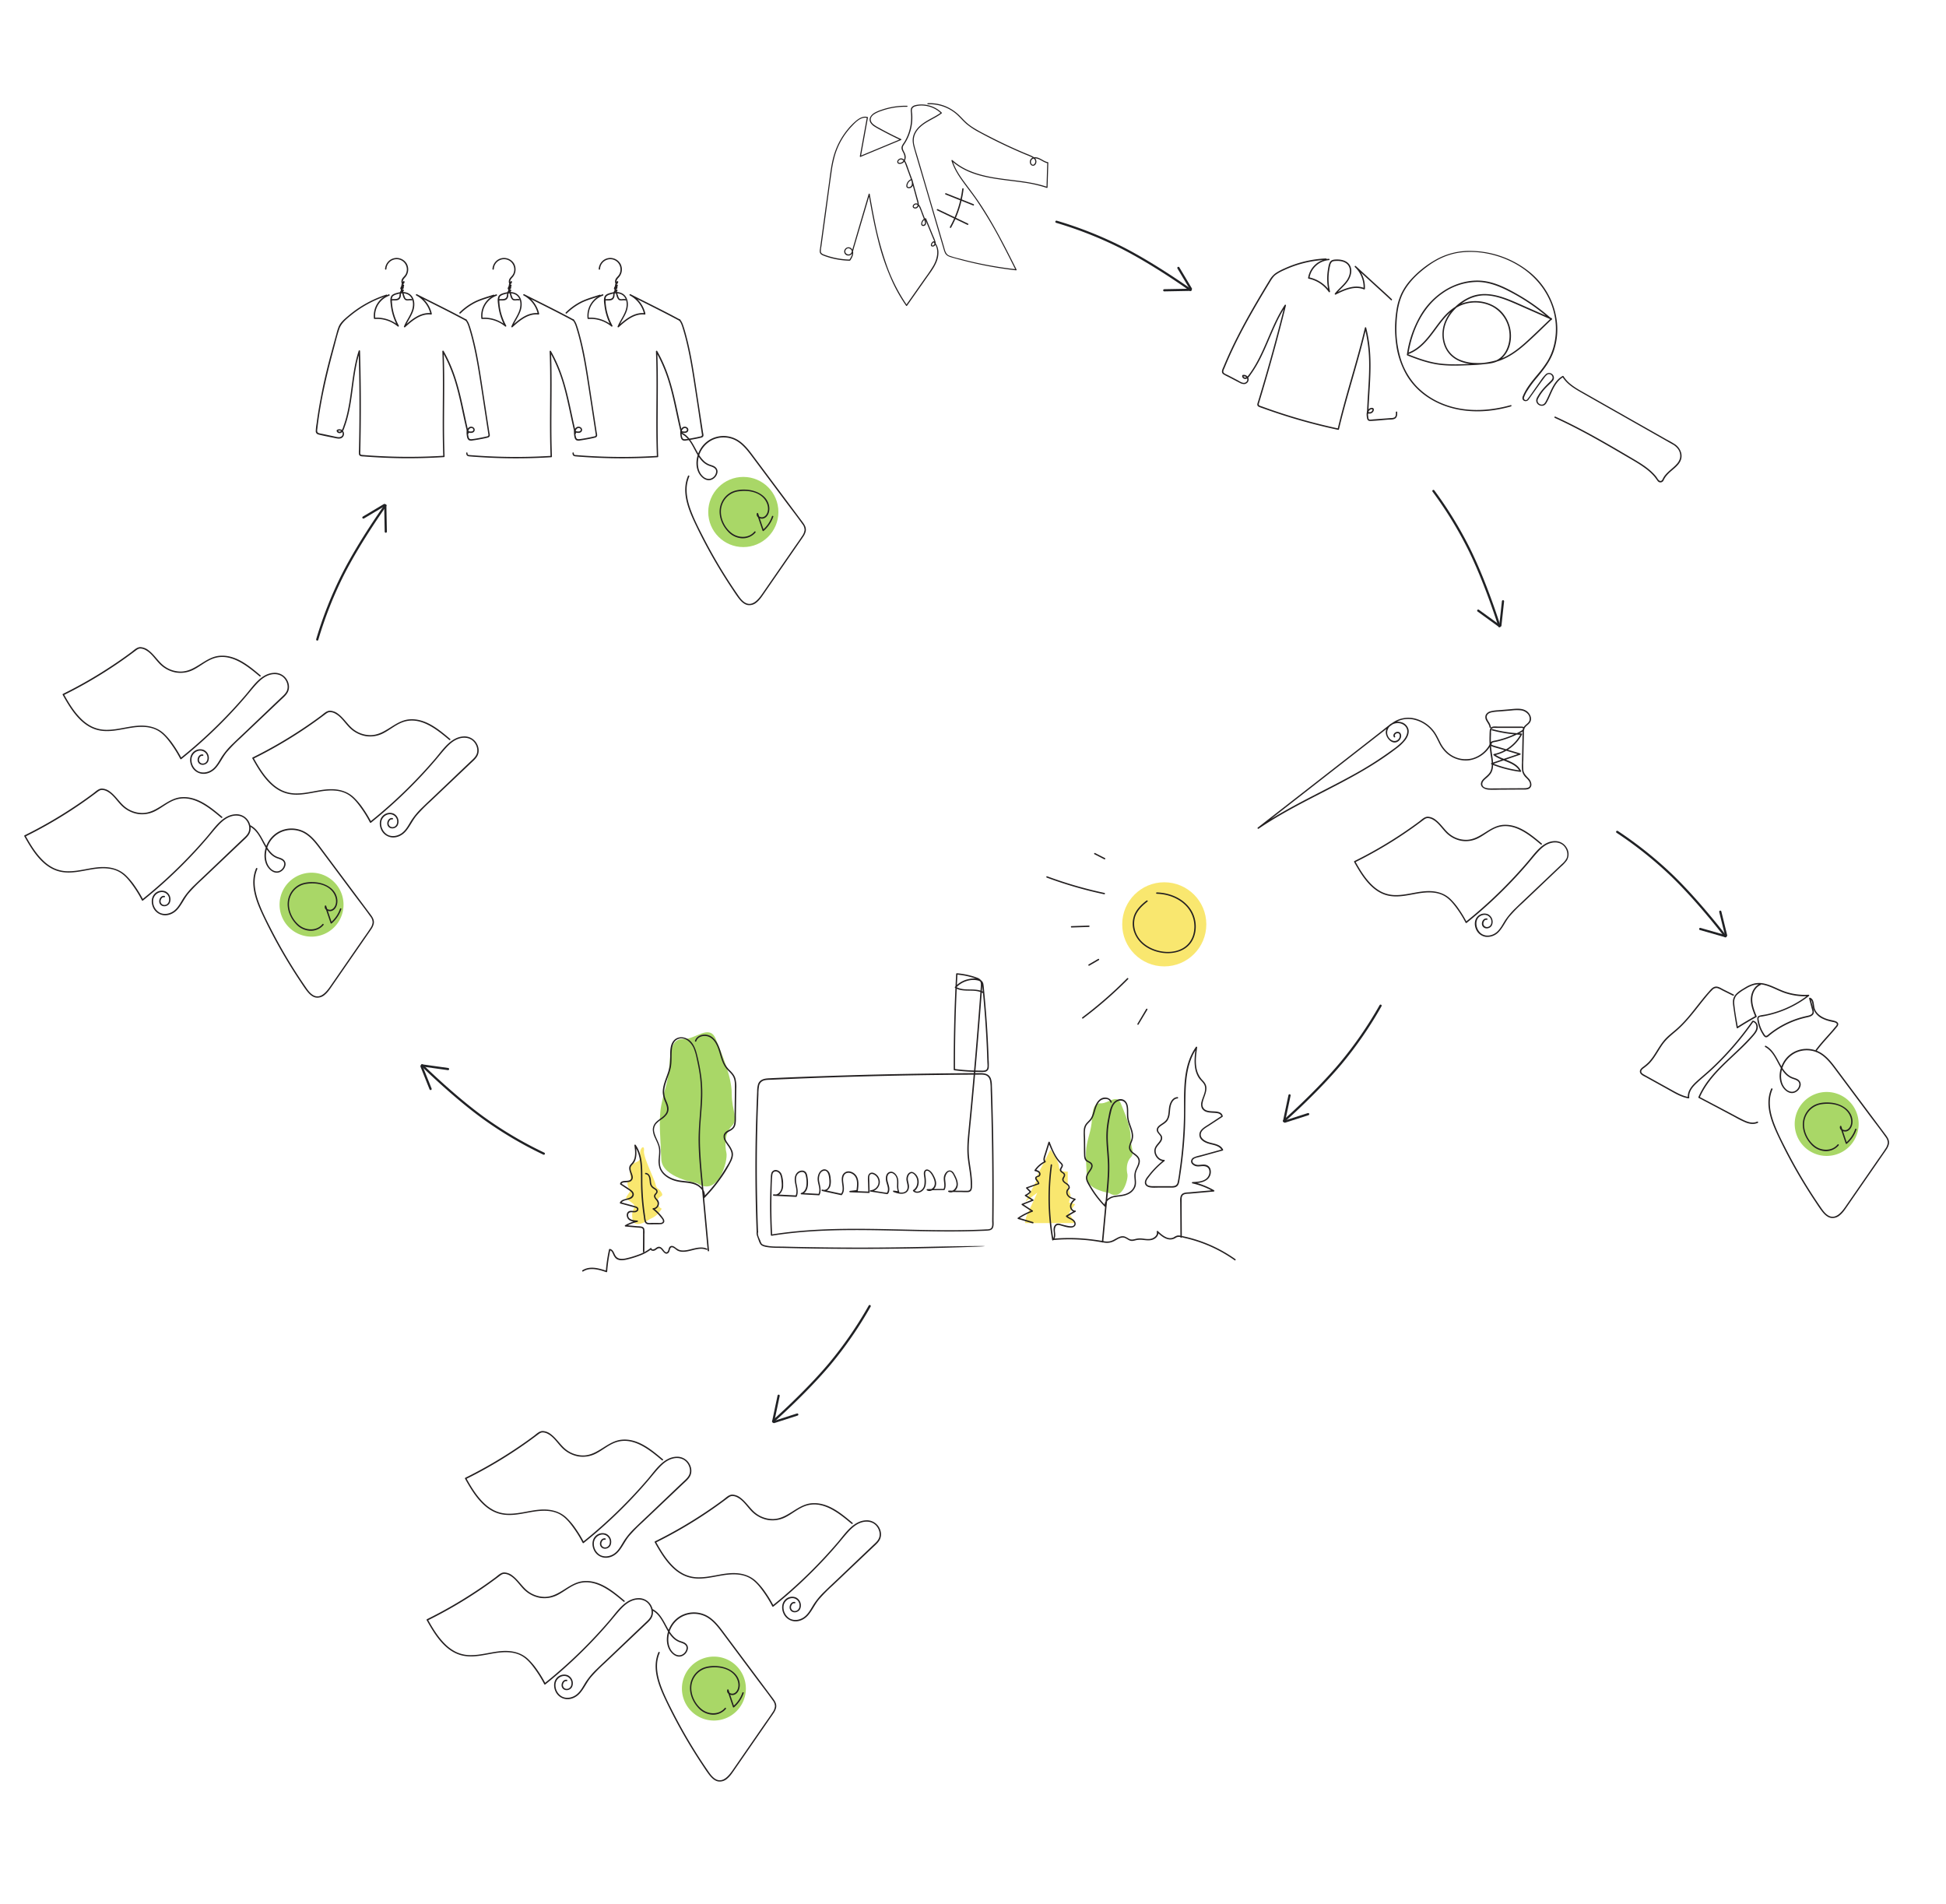 <svg xmlns="http://www.w3.org/2000/svg" width="1775" height="1737" viewBox="0 0 1775 1737">
  <g id="Group_168" data-name="Group 168" transform="translate(-2804 -12390)">
    <rect id="Rectangle_20" data-name="Rectangle 20" width="1775" height="1737" transform="translate(2804 12390)" fill="#fff"/>
    <g id="Group_132" data-name="Group 132" transform="translate(-1891.593 769.704) rotate(-8)">
      <path id="Path_760" data-name="Path 760" d="M337.2,32.05a20.66,20.66,0,0,0-21.12,14.64.64.64,0,0,0,.43.77A29.65,29.65,0,0,1,333,62.06a.63.63,0,0,0,1.17-.32,50.76,50.76,0,0,1,1.07-16,49.081,49.081,0,0,1,2.3-7.33,6.32,6.32,0,0,1,1.91-3c1.13-.78,2.64-.6,3.93-.5,4.11.35,8.88,1.84,10.73,5.9,2,4.38-.34,9.59-3.33,12.9-3.69,4.07-8.67,6.7-12.56,10.56a.63.63,0,0,0,.61,1c8.24-2.78,18.14-5.84,26.26-1.09a.64.64,0,0,0,.92-.38A26.74,26.74,0,0,0,360.64,42l-.88.88L375.85,62.4c4.1,5,8.28,9.87,12.26,14.94.5.63,1.37-.26.88-.88-4-5.08-8.16-10-12.26-14.95L360.64,42c-.52-.62-1.38.27-.88.88a25.42,25.42,0,0,1,5.05,20.56l.92-.37c-8.44-4.93-18.64-1.93-27.23,1l.61,1c4.06-4,9.38-6.71,13.06-11.13,2.89-3.47,5-8.52,3.37-13s-6.3-6.56-10.74-7.18c-2.09-.29-4.74-.67-6.44.86s-2.53,4.61-3.24,6.82a51.58,51.58,0,0,0-2.19,20.28l1.16-.31a30.92,30.92,0,0,0-17.24-15.17l.43.76A19.43,19.43,0,0,1,337.2,33.3C338,33.37,338,32.12,337.2,32.05Z" transform="translate(3862.842 12531.09)" fill="#231f20"/>
      <path id="Path_761" data-name="Path 761" d="M334.77,31.38a101.7,101.7,0,0,0-39,3.81,51,51,0,0,0-8.48,3.11,20.61,20.61,0,0,0-6.52,5.7q-6.31,7.69-12.51,15.49C260.1,69.78,252.12,80.21,244.62,91q-5.62,8-10.87,16.37c-1.76,2.81-3.49,5.65-5.16,8.51-1.21,2.08-3.54,4.84-1.32,7a35,35,0,0,0,4.18,3.06l4.75,3.4c1.57,1.12,3.12,2.26,4.7,3.36a8.5,8.5,0,0,0,4,1.79,4.36,4.36,0,0,0,4.66-4.3,4.44,4.44,0,0,0-4.75-4.13.63.63,0,0,0-.54.31c-.86,1.76.74,3.64,2.59,3.64,2.41,0,4.31-2.51,5.8-4.09A109.412,109.412,0,0,0,263,113c6.37-9.2,11.73-19,17.82-28.41A128.412,128.412,0,0,1,292.47,69l-1-.61q-13.1,32.47-27.47,64.35-3.53,7.83-7.12,15.61l-1.75,3.78c-.44,1-1.15,2.06-1,3.16a2.31,2.31,0,0,0,1.21,1.61c1.22.78,2.58,1.4,3.87,2.08q14.75,7.8,30,14.65,17.13,7.69,34.79,14.13a.63.63,0,0,0,.76-.44c9-23.08,19.68-45.44,29.4-68.23q4.17-9.77,8.05-19.66L361,99.27a138.851,138.851,0,0,1-.38,30.43c-1.17,9.82-3.19,19.52-5.16,29.21-1.17,5.79-2.33,11.59-3.34,17.42-.14.79,1.06,1.12,1.2.33,3.46-19.8,8.85-39.4,9.54-59.58a132.379,132.379,0,0,0-.61-17.81A.631.631,0,1,0,361,99.1c-9,23.08-19.68,45.45-29.39,68.23q-4.17,9.76-8.05,19.66l.77-.44a513.745,513.745,0,0,1-59.64-26.13c-2.38-1.23-4.76-2.48-7.12-3.75a8.779,8.779,0,0,1-1.57-.85c-1-.87-.42-1.64,0-2.61l1.75-3.78q3.56-7.68,7-15.39,6.9-15.3,13.51-30.74,7.35-17.2,14.34-34.56c.24-.58-.64-1-1-.61-13.48,15.13-21.48,34.06-33.86,50-1.74,2.25-3.57,4.43-5.51,6.51a36.337,36.337,0,0,1-2.81,2.87,5,5,0,0,1-1.95,1.21c-.87.23-2.7-.41-2.08-1.67l-.54.31c3-.21,4.82,3.58,2.14,5.44s-5.8-1.38-7.77-2.79l-7.53-5.38c-1.17-.84-2.82-1.67-3.72-2.8-1.1-1.41.62-3.41,1.36-4.69,5.9-10.14,12.37-19.94,19.18-29.49s14.12-19,21.51-28.31q5.49-6.9,11.08-13.72c1.78-2.18,3.56-4.4,6-5.82a40.39,40.39,0,0,1,8-3.1,100.71,100.71,0,0,1,39.6-4c.8.08.8-1.17,0-1.25Z" transform="translate(3862.842 12531.09)" fill="#231f20"/>
      <path id="Path_762" data-name="Path 762" d="M352.47,176.11c1.86,2,5.57.78,6.21-1.8.39-1.56-.61-2.22-2.11-2.21a5,5,0,0,0-3.94,2.37c-1.14,1.81-1.19,4.16-1.13,6.23.05,1.76.69,2.9,2.55,3.1,5.4.58,10.88.72,16.3,1.07,2.17.14,5.3.94,7.19-.52,1.54-1.2,1.8-3.33,2-5.14.07-.8-1.18-.79-1.25,0-.14,1.6-.37,3.85-2.12,4.5a8.32,8.32,0,0,1-3.3.07l-3-.19-12.93-.85a21.067,21.067,0,0,1-3.08-.22c-1.36-.28-1.11-2-1.09-3.1,0-1.94.28-4.2,2-5.42a3,3,0,0,1,2.27-.62c.88.25.31,1.15-.16,1.61a2.47,2.47,0,0,1-3.51.24c-.56-.59-1.44.3-.89.88Z" transform="translate(3862.842 12531.09)" fill="#231f20"/>
      <path id="Path_763" data-name="Path 763" d="M482.94,187.32c-21.12,2.82-43.48.62-62.07-10.45A67.81,67.81,0,0,1,400,157.81a64.74,64.74,0,0,1-10.69-27.71,94.441,94.441,0,0,1,.88-31c1.91-10.41,5-20.95,11.74-29.32,6.46-8,15.29-14.05,24.31-18.83,10-5.31,20.83-8.32,32.23-7.84,19.27.81,38.58,9.2,52.74,22.2C524.88,77.89,533.5,95.09,534,113.76a61.911,61.911,0,0,1-5.17,26.71,53.762,53.762,0,0,1-7.17,11.81,96.5,96.5,0,0,1-9.95,10.17c-3.5,3.2-7.06,6.36-10.28,9.85a54.3,54.3,0,0,0-4.3,5.27,32.842,32.842,0,0,0-1.83,2.79,4.77,4.77,0,0,0-.93,2.38c0,2.85,3.45,3.77,5.28,2,1.19-1.17,2.31-2.42,3.46-3.63l10.85-11.41,1-1c.62-.65,1.25-1.29,1.91-1.9a11.07,11.07,0,0,1,3.26-2.53,3.2,3.2,0,0,1,4,2.19c.78,2.45-1.66,3.85-3.32,5.09-4.21,3.14-8.28,6.2-11.6,10.32-1.16,1.43-2.59,3-2.69,4.9a4.89,4.89,0,0,0,1.71,3.84,5.21,5.21,0,0,0,3.9,1.29c1.76-.18,2.87-1.34,3.88-2.69,2.9-3.85,5.12-8.15,7.95-12,2.61-3.61,5.82-6.91,10-8.55l-.7-.29c3.38,7.74,10.33,12.91,16.84,17.91l10.27,7.91,36.75,28.27,26.9,20.7a14.9,14.9,0,0,1,4.61,5.33,10.63,10.63,0,0,1,.54,8.09,12.29,12.29,0,0,1-3.75,5c-3.57,3.06-7.93,5.07-11.45,8.2a17.761,17.761,0,0,0-2.28,2.39c-.88,1.1-1.85,3.37-3.61,2.49-1.37-.68-2-2.94-2.73-4.19a39,39,0,0,0-2.83-4.16c-4.18-5.44-9.47-9.87-14.8-14.13q-9.15-7.32-18.39-14.56c-12.39-9.7-25-19.21-38-28q-4.73-3.19-9.53-6.26c-.68-.44-1.31.65-.64,1.08,13.57,8.64,26.58,18.12,39.33,27.92,6.5,5,12.93,10.07,19.35,15.17,5.7,4.53,11.61,8.92,16.79,14.06a50,50,0,0,1,6.79,8.15c.92,1.43,1.65,2.95,2.47,4.43a3.15,3.15,0,0,0,5.74.24,24.485,24.485,0,0,1,2.31-2.86,35.588,35.588,0,0,1,5.83-4.46c3.65-2.39,8-4.78,10-8.81,2.5-4.84.72-10.79-3.07-14.42a84.27,84.27,0,0,0-7-5.48l-15.21-11.7-19.54-15-18.9-14.54-13.27-10.21c-4.41-3.4-9-6.68-12.81-10.73a29.128,29.128,0,0,1-5.68-8.35.63.63,0,0,0-.71-.29c-8.86,3.44-12.69,12.62-17.8,19.88-1.23,1.75-2.59,3.87-5.06,3.3a3.93,3.93,0,0,1-3-3.43,4.18,4.18,0,0,1,1-2.67,41.727,41.727,0,0,1,2.72-3.37,44.512,44.512,0,0,1,6.05-5.59c2.12-1.63,4.4-3.08,6.41-4.84a4.28,4.28,0,0,0,1.51-4.08,4.43,4.43,0,0,0-6.67-3,34.058,34.058,0,0,0-5.74,5.33l-5,5.3c-3.08,3.24-6.05,6.67-9.28,9.76a1.75,1.75,0,0,1-2.82-2,32.189,32.189,0,0,1,4.12-6,99.26,99.26,0,0,1,10.24-10.37c7-6.36,13.69-12.75,18.12-21.19a62,62,0,0,0,6.83-25.82,68.44,68.44,0,0,0-18.8-49.79,87.06,87.06,0,0,0-48.74-25.81,62.46,62.46,0,0,0-32.95,2.9A90.049,90.049,0,0,0,408,61.8a53.37,53.37,0,0,0-9.83,11.11,56,56,0,0,0-6.44,14.43A105.738,105.738,0,0,0,387.18,118a75.719,75.719,0,0,0,5.76,29.66,63.13,63.13,0,0,0,17,22.82c15.63,13.45,36.18,19.2,56.54,19.2a124.754,124.754,0,0,0,16.5-1.14c.78-.1.79-1.35,0-1.25Z" transform="translate(3862.842 12531.09)" fill="#231f20"/>
      <path id="Path_764" data-name="Path 764" d="M530.91,114.54a182.827,182.827,0,0,0-27.06-25.93c-9.56-7.42-20.06-14.94-32.11-17.49-10.95-2.31-22.48-.72-32.75,3.58a67.48,67.48,0,0,0-26.31,20.22,97.681,97.681,0,0,0-17.12,33.67.62.62,0,0,0,.29.7c8.13,4.64,16.49,9.06,25.46,11.85,9.4,2.93,19.31,3.84,29.05,4.86s19.58,1.67,29.16-.46c8.83-2,16.88-6.33,24.37-11.27,9.23-6.08,18.09-12.77,27.08-19.21a.64.64,0,0,0,0-1.08l-18.49-11.46C506.72,99,501,95.27,495.12,91.91c-10.85-6.2-23.12-11-35.66-7.33-10.7,3.14-20.95,10.43-26.11,20.47-4.93,9.58-4.74,22,2.38,30.47,6.79,8.08,17.9,10.71,28,11.37,5.82.38,12,.54,17.05-2.84a26,26,0,0,0,9.41-12.23A32.4,32.4,0,0,0,487,102.59c-5.68-8.49-15.58-13.39-25.64-14a33.9,33.9,0,0,0-14.78,2.31,50.13,50.13,0,0,0-14.55,9.62c-8.89,8-16.33,18-27.17,23.56A33.11,33.11,0,0,1,396.7,127c-.79.17-.46,1.37.33,1.21,11-2.32,19.4-10.3,27-18.05s15.87-16.55,27-19.37A34.1,34.1,0,0,1,479,96.09a30.1,30.1,0,0,1,11.94,26c-.56,10.47-7.08,22.29-18.43,23.54a57.56,57.56,0,0,1-16.25-.9,38.71,38.71,0,0,1-14.08-5.21,23.48,23.48,0,0,1-9.62-12,27.66,27.66,0,0,1-.41-16c2.79-10.47,11.3-18.43,20.8-23a35.48,35.48,0,0,1,18-3.9c6.16.43,12.08,2.58,17.58,5.27s10.87,6.08,16.15,9.35l17.23,10.68,8.41,5.21V114c-7.87,5.64-15.67,11.38-23.63,16.88-7.34,5.06-15.07,9.82-23.65,12.45-9.29,2.84-19.06,2.7-28.64,1.84-9.74-.87-19.7-1.76-29.19-4.2-10.23-2.62-19.63-7.54-28.75-12.74l.28.71c6.25-21,18.9-41.36,39.06-51.4a55.6,55.6,0,0,1,32.46-5.74c12.07,1.71,22.42,8.53,32,15.67a181.587,181.587,0,0,1,29.74,28c.52.61,1.4-.28.89-.89Z" transform="translate(3862.842 12531.09)" fill="#231f20"/>
    </g>
    <g id="Group_115" data-name="Group 115" transform="translate(-56 -117)">
      <path id="Path_729" data-name="Path 729" d="M73.46,269.11s-14.29,10.45-16,0,5-10.12,0-14.32-7.16-3.24-5-6.64,3.81-4.87,2.17-6.34-2.9-8.56,0-7.36-2-12.41,2.81-15.34,7.71-2.13,7.08-8.75,4.19-9.2,3.41-3.52S77.17,232,78.42,237.28s2.88,3.26,5.6,7.92-4.9,2.07-3.27,9.59,5.44,2.4,1.64,7.52a20.16,20.16,0,0,1-8.93,6.8Z" transform="translate(3379.448 13349.713)" fill="#f9e76f"/>
      <path id="Path_730" data-name="Path 730" d="M116.43,236.44s-32.21-4.95-32.7-21.8-2.75-35.24,0-49.35,6.33-20.87,7.38-36.13,2.66-24.68,13.18-24.21,23.47-14,29.14,0S148,139.3,148,155s6.47,22.78,0,29.4-6.49,17.64-4.86,24.42S135.86,249.68,116.43,236.44Z" transform="translate(3379.448 13349.713)" fill="#a9d767"/>
      <path id="Path_731" data-name="Path 731" d="M172,281q-1.27-33.5-1.1-67,.09-16.56.55-33.12.22-8.46.54-16.91c.1-2.89.22-5.78.34-8.67a43,43,0,0,1,.56-7.35,6.32,6.32,0,0,1,4.19-5.06c2.28-.75,4.81-.66,7.18-.77q8.59-.39,17.18-.74,17.07-.71,34.13-1.29,34.26-1.16,68.52-1.81t68.54-.78c2.36,0,5-.25,7.23.61s3.38,3,3.82,5.33a47.95,47.95,0,0,1,.48,7.58l.27,8.47q.51,17.06.81,34.13.6,34.28.37,68.54c0,2.91-.05,5.82-.07,8.73,0,2.12.62,6-1.67,7.15a7.941,7.941,0,0,1-3.28.56l-4.39.21q-4.15.17-8.31.29c-11.26.33-22.52.34-33.78.21-22.38-.25-44.74-1.08-67.12-1.21s-44.75.44-67,3q-8,.92-15.89,2.19l.79.6q-1-18.3-.62-36.65c.13-5.89.13-11.88.7-17.74.13-1.24.42-2.68,1.6-3.36a3.62,3.62,0,0,1,3.49.21c2.34,1.29,2.86,4.26,3.15,6.68.37,3.06.81,6.39-.23,9.37-.94,2.67-3.65,5.06-6.62,4.36l-.17,1.22,20.53,1a.64.64,0,0,0,.54-.31c1.48-3.4.78-7,.06-10.47-.69-3.31-1.59-7.94,1.28-10.51a5.21,5.21,0,0,1,4-1.39c2,.25,2.66,2,3,3.76a26.109,26.109,0,0,1,.51,8.36c-.36,3-1.63,6.06-4.77,7a.63.63,0,0,0,.17,1.23l16,.88a.6.6,0,0,0,.54-.31c2-4,.44-8.35-.31-12.48-.56-3.15.15-8.37,3.82-9.48,4.42-1.34,5.22,5.15,5.42,8,.17,2.34.29,5-1,7.06a4.43,4.43,0,0,1-5.3,2.08l-.34,1.2,17.45,3.8a.62.62,0,0,0,.61-.16c3.43-3.86,1.21-9.42,1.16-14,0-2.57.86-5.39,3.65-6.09s5.94,1.07,7.43,3.4c2.36,3.67,1.66,8.57,1.1,12.64l.6-.46-6.5.79a.63.63,0,0,0,0,1.25l17.32.65a.62.62,0,0,0,.62-.62l-.34-11.67c0-1.36-.27-3.31.75-4.4,1.37-1.46,3.76-.21,5,.86a7.74,7.74,0,0,1,2.4,7.94,7.84,7.84,0,0,1-6.91,5.37c-.66,0-.91,1.11-.17,1.23l14.19,2.2c.82.13,1.27.37,1.82-.29a5.39,5.39,0,0,0,1-2,10.16,10.16,0,0,0-.1-4.84c-.68-3.16-2.5-6.72-1-10a3.3,3.3,0,0,1,4.28-1.76,7,7,0,0,1,3.59,4.22c.75,2.1.5,4.46.49,6.66a15.61,15.61,0,0,0,1,6.46l.54-.94-4.63-.58c-.76-.09-.76,1-.17,1.23,2.94,1.16,6.41,2.15,9.57,1.37,3.52-.86,4.93-4.08,4.52-7.47-.25-2.07-1.13-4.2-1-6.29.1-1.67,1-3.86,2.63-4.57s3.12.79,4,1.88a8.94,8.94,0,0,1,1.85,4.08c.65,3.43-.48,7.28-3.53,9.2a.65.65,0,0,0-.13,1c1.86,2,4.69,1.93,7,.76,2.9-1.48,4.29-4.3,4.61-7.44a28.791,28.791,0,0,0-.22-6.08c-.16-1.44-1.14-5.26.94-5.74,1.7-.38,3.53,1.8,4.31,3a22.09,22.09,0,0,1,2.7,5.78c.64,2.24.62,4.68-1,6.51-1.29,1.46-3.34,2.39-5.15,1.33l-.32,1.16,15.36-.21a.61.61,0,0,0,.54-.31c1.63-3.28.53-6.75.45-10.22-.05-2.57,2.52-8.33,5.84-5.61,1.38,1.14,2.21,3.33,3,4.91a14,14,0,0,1,1.55,6c-.06,3.14-3.16,7.24-6.68,5.66L346,244.5l12.36.11a40.392,40.392,0,0,0,5.39,0,3.47,3.47,0,0,0,2.79-1.76,9.44,9.44,0,0,0,.67-4.18,58.169,58.169,0,0,0-.18-6.19c-.29-3.71-.85-7.4-1.4-11.08-.59-3.89-1.17-7.79-1.39-11.72a94.864,94.864,0,0,1,.21-12.39c.57-7.94,1.47-15.87,2.22-23.8q4.57-48.42,8.31-96.9.54-7,1.05-13.93c.16-2.08.35-4.17.46-6.26a7.72,7.72,0,0,0-.95-4.81,7.83,7.83,0,0,0-3.89-2.6,57.93,57.93,0,0,0-5.74-1.82A69.18,69.18,0,0,0,353.3,45a.63.63,0,0,0-.62.63q-1.86,34-2.17,68.05-.09,9.61-.06,19.21a.66.66,0,0,0,.63.63q7.49,1,15,1.33c2.6.12,5.19.18,7.79.18,2,0,4.37.31,6.23-.47a4.19,4.19,0,0,0,2.34-3.72,51,51,0,0,0-.11-7q-.24-7.69-.62-15.38-.74-15.37-2-30.72-.63-7.8-1.39-15.58c-.22-2.25-.36-4.54-.71-6.77a5.51,5.51,0,0,0-2.84-4.36c-3.53-1.8-8.5-1.34-12.19-.34a22.65,22.65,0,0,0-10.94,6.71.64.64,0,0,0,.13,1c7.93,4.73,17.78.24,25.66,4.94a.63.63,0,0,0,.64-1.08c-7.94-4.73-17.79-.24-25.67-4.94l.12,1c4.88-5.45,12.95-8.47,20.18-6.68,2.36.59,3.43,2.07,3.74,4.42s.48,4.58.7,6.87q.69,7,1.26,14.1,1.14,13.85,1.87,27.74c.24,4.63.45,9.25.62,13.89q.13,3.59.25,7.19c.05,1.89.45,4.2-.18,6-.86,2.52-4.52,1.92-6.61,1.92q-3.9,0-7.79-.16c-5.19-.22-10.37-.68-15.52-1.35l.62.62q-.12-34.05,1.3-68.08.4-9.6.93-19.18l-.63.62a67.469,67.469,0,0,1,11.39,1.86c1.67.42,3.32.91,4.95,1.45s3.75,1.12,4.84,2.63c.94,1.31.85,3,.76,4.58-.13,1.95-.29,3.91-.44,5.86q-.42,5.72-.86,11.44-1.77,23.13-3.73,46.23t-4.11,46.21q-1.07,11.41-2.18,22.84c-.75,7.7-1.43,15.42-.69,23.16.79,8.25,2.77,16.38,2.77,24.7,0,1.6.35,4.44-1,5.6a4,4,0,0,1-2.66.58h-3.21l-13.1-.12c-.58,0-.9.9-.31,1.16,2.61,1.17,5.34,0,7-2.21,2.17-2.82,1.74-6.47.51-9.6a34.7,34.7,0,0,0-2.47-5,5,5,0,0,0-3.28-2.67c-2.74-.48-4.82,2.24-5.62,4.53-1.41,4.08,1.27,8.54-.71,12.51l.54-.31-15.36.21A.63.63,0,0,0,326,243c2.92,1.7,6.4-.35,7.75-3.14,1.88-3.88-.44-8.55-2.44-11.91-1.24-2.1-5-5.78-7.32-2.94-1.28,1.54-.65,4-.45,5.79a24.16,24.16,0,0,1,.07,7.4,7.22,7.22,0,0,1-3.68,5.19c-1.84,1-4.1,1.13-5.61-.5l-.13,1c5.35-3.37,5.8-12,1.07-16.13-1.08-.93-2.48-1.83-4-1.47a5.33,5.33,0,0,0-3.24,3.08,8.45,8.45,0,0,0-.46,5.41c.47,2.48,1.53,5.41.2,7.78-2.32,4.11-8.58,2.18-12,.85l-.17,1.22,4.63.58c.53.06.7-.57.54-.94-1.8-4.2.13-9-1.51-13.16-1.1-2.82-4-6-7.34-4.84-3.12,1.07-3.62,4.67-3.25,7.52.47,3.63,3.41,8.35.65,11.69l.61-.16-15.17-2.36-.16,1.23c5.7-.35,9.91-6.07,8-11.59A8.63,8.63,0,0,0,277,227c-2.9-.71-4.58,1.35-4.77,4-.15,2.17.08,4.4.14,6.58l.21,7.2.63-.63-17.32-.65v1.25l6.5-.79a.613.613,0,0,0,.61-.45c.54-3.94,1.1-8.16-.41-12a9.19,9.19,0,0,0-6.52-5.63,6.08,6.08,0,0,0-6.73,2.77c-1.37,2.39-1,5.36-.69,8,.39,3.13,1.23,7.05-1.09,9.65l.61-.16-17.44-3.8a.624.624,0,1,0-.34,1.2c3.28,1.36,6.54-1.36,7.5-4.39a17.24,17.24,0,0,0,.36-6.6,17.78,17.78,0,0,0-.93-4.9c-1-2.64-3.72-4.7-6.59-3.42s-4.13,4.64-4.37,7.47c-.43,5,3.12,10,.68,14.85l.54-.31-16-.88.16,1.23c6.48-1.95,6.27-10.4,5.35-15.77-.29-1.72-.62-3.63-2-4.82a4.66,4.66,0,0,0-3.81-.95c-3.57.56-5.55,3.62-5.82,7-.41,5.28,3,10.78.75,15.9l.54-.3-20.53-1a.63.63,0,0,0-.16,1.23,6.57,6.57,0,0,0,6.4-2.26,11,11,0,0,0,2.42-7.66,27.31,27.31,0,0,0-1.24-9.08,6.29,6.29,0,0,0-4.93-4.37,4.11,4.11,0,0,0-4.66,3.14,16.109,16.109,0,0,0-.41,3.66q-.17,3-.28,5.94-.45,10.89-.41,21.8.06,12.39.72,24.76a.65.65,0,0,0,.8.61c22.75-3.66,45.81-4.92,68.84-5.13s45.86.58,68.79,1c11.51.21,23,.34,34.54.2,5.7-.07,11.41-.2,17.11-.42,2.74-.11,5.5-.13,8.22-.4,1.77-.17,3.49-.75,4.25-2.49,1-2.19.55-5.06.58-7.38,0-2.82.05-5.65.06-8.47q.06-8.85.06-17.7,0-17.56-.21-35.14t-.65-34.89q-.21-8.73-.48-17.44c-.09-3-.18-6-.29-9a19.188,19.188,0,0,0-.93-6.07c-1.66-4.38-5.8-5-10-5q-8.85,0-17.7.1-17.44.13-34.89.39-35.15.52-70.28,1.6c-23.31.71-46.63,1.52-69.93,2.66-4.08.2-8.09,1.11-9.56,5.4a22.78,22.78,0,0,0-.84,6.42c-.12,3-.25,6-.36,8.94q-.65,17.08-1,34.17-.6,34.13.34,68.26.22,8.42.55,16.84c0,.8,1.28.8,1.25,0Z" transform="translate(3379.448 13349.713)" fill="#231f20"/>
      <path id="Path_733" data-name="Path 733" d="M170.79,280.81c-.55,1.89.44,4.2,1.09,5.94s1.28,4.05,2.39,5.53c1.47,1.94,5.31,2.44,7.55,2.72,4.56.57,9.25.44,13.84.55q29.43.75,58.86.85,58.44.23,116.86-2c22.133-.933-9.213-.657-47.06.17q-56.32,1.23-112.67.14-8-.15-16-.36c-5.07-.13-10.41.18-15.41-.8-1.45-.28-3.93-.74-4.9-1.85a10.69,10.69,0,0,1-1.23-2.68c-.89-2.05-2.79-5.52-2.13-7.83a.622.622,0,1,0-1.2-.33Z" transform="translate(3379.448 13349.713)" fill="#231f20"/>
      <path id="Path_735" data-name="Path 735" d="M127.3,298.05l-4.2-45.53c-1.38-15-3.06-30-3.81-45a210.008,210.008,0,0,1,0-22.72c.44-7.5,1.22-15,1.61-22.48a126.461,126.461,0,0,0-.54-21.84,177.7,177.7,0,0,0-4-21.12c-1.38-5.64-3.6-11.69-9-14.6-4.27-2.29-9.67-1.89-12.72,2.16-2.73,3.61-2.77,8.67-2.82,13,0,2.51,0,5-.21,7.55a38,38,0,0,1-2.16,9.15c-1.94,5.68-4.63,11.47-4.36,17.61a26.05,26.05,0,0,0,2.38,8.63c1.16,2.85,2.3,6,.92,9-2,4.26-7,6.07-10,9.5A9.74,9.74,0,0,0,76,187.7a18.92,18.92,0,0,0,2.1,7.7c1.24,2.78,2.71,5.51,3.33,8.51.68,3.28.18,6.67-.07,10a20.81,20.81,0,0,0,.93,9.24,16.2,16.2,0,0,0,4.3,6c4.05,3.64,9.39,5.53,14.72,6.28,6.37.9,13.8.76,18.47,5.93a8.68,8.68,0,0,1,2.34,8,.63.63,0,0,0,1,.61,140,140,0,0,0,13.53-16,110.152,110.152,0,0,0,10.91-17.74c1.31-2.8,2.1-5.81,1.11-8.85a26.35,26.35,0,0,0-3.64-6.48c-1.25-1.81-2.76-3.78-3.16-6-.54-3,1.86-4.62,4.2-5.84,2.51-1.3,4.44-2.81,5.18-5.67.79-3,.52-6.36.57-9.46q.16-11.88.33-23.75a30.78,30.78,0,0,0-.82-9.23c-.95-3.15-3-5.35-5.3-7.61a23.68,23.68,0,0,1-5.58-8.57c-1.12-2.94-1.88-6-2.82-9-1.75-5.57-4.67-12.14-10.64-14.2-4.66-1.61-10.94,0-12.54,5.08-.24.77,1,1.1,1.21.34,1.5-4.81,7.9-5.8,11.95-3.82,5.27,2.56,7.59,8.81,9.15,14,1.68,5.6,3.12,11.42,7.22,15.81,2.3,2.47,4.92,4.54,6,7.86,1,3,.94,6.19.9,9.29-.09,7.42-.21,14.84-.31,22.26-.05,3.24.23,6.7-.39,9.89a6.91,6.91,0,0,1-1.91,3.87,15.62,15.62,0,0,1-3.48,2.11c-2,1-3.75,2.46-4.18,4.74a8.13,8.13,0,0,0,1.3,5.35c2.41,4.31,6.89,8.34,5.76,13.73-.76,3.68-3.07,7.12-5,10.31s-3.88,6.27-6,9.28a137.809,137.809,0,0,1-14.49,17.32l1,.61c1.41-5.25-2.44-10.26-7-12.5-5.74-2.83-12.39-2.16-18.46-3.7-5.09-1.29-10.3-3.94-13.21-8.47-3.71-5.77-1.36-12.37-1.7-18.7-.31-6-4.26-10.66-5.48-16.38a8.66,8.66,0,0,1,1.68-7.49,28.8,28.8,0,0,1,5.3-4.36,18.9,18.9,0,0,0,4.59-4.42,9.08,9.08,0,0,0,1.21-7c-.61-3-2.24-5.75-3.1-8.72a19,19,0,0,1-.11-9.17c1.25-5.95,4.11-11.41,5.42-17.34,1.09-5,.61-10.11.93-15.17.28-4.42,1.36-9.61,6.07-11.29,6.18-2.2,11.71,3.29,14,8.48a52.25,52.25,0,0,1,2.66,9.19c.8,3.6,1.55,7.22,2.18,10.85A119,119,0,0,1,119.92,155c-.14,14.66-2.38,29.19-2.17,43.86s1.87,29.56,3.23,44.28l4.07,44,1,10.89c.08.79,1.33.8,1.25,0Z" transform="translate(3379.448 13349.713)" fill="#231f20"/>
      <path id="Path_736" data-name="Path 736" d="M68.3,299.11l.07-11v-5.24a18.36,18.36,0,0,0-.14-4.57c-.73-2.76-4.27-2.4-6.49-2.59l-10.75-1,.32,1.16A39,39,0,0,1,62,271.79a.63.63,0,0,0-.16-1.23c-3.22-.14-8.36-.63-8.35-4.93,0-2,1.44-2.76,3.29-2.68,1.62.06,3.17.41,4.64-.49a2.62,2.62,0,0,0,1.41-2.8c-.33-1.32-1.68-1.83-2.86-2.17-4.39-1.28-8.82-2.44-13.23-3.66l.37.92c2.23-4.27,9.81-1.88,11.4-7,.71-2.29-1-4.1-2.72-5.32-2.84-2-5.82-3.83-8.72-5.74l.29.71c.29-1.38,1.65-1.54,2.86-1.65a29.928,29.928,0,0,0,3.9-.37,4.21,4.21,0,0,0,3.6-4.75c-.32-2.73-2.14-5.25-2-8,.12-1.91,1.72-3,2.78-4.39a12.13,12.13,0,0,0,2-4.4c1-3.93.47-8.07-.11-12l-1.15.48c4,5.68,5.29,12.52,5.71,19.32.43,7.14.13,14.32.45,21.48a225.41,225.41,0,0,0,2.39,24c.41,2.7.34,6.46,3.78,6.83a49.443,49.443,0,0,0,5.58,0c1.94,0,3.93.12,5.86-.06a3.84,3.84,0,0,0,3.15-1.55c.86-1.5-.14-3.12-1-4.33a43.289,43.289,0,0,0-8.34-8.6l-.44,1.07a5.55,5.55,0,0,0,5.16-4.5,4.93,4.93,0,0,0-.48-3.43c-.74-1.31-2.44-2.42-2.7-3.95s1.74-2.51,2-4a3.07,3.07,0,0,0-1.29-2.87c-1.07-.91-2.46-1.49-3.38-2.58-1.24-1.46-1.28-3.59-1.46-5.4-.27-2.83-1.37-6.39-4.71-6.67-.8-.06-.79,1.19,0,1.25,3.9.32,3.3,6.27,3.92,8.9A6.41,6.41,0,0,0,75.9,241c1,.77,3.36,1.72,3.27,3.23,0,.91-.93,1.51-1.42,2.19a3.19,3.19,0,0,0-.67,1.78c0,1.43,1,2.59,1.89,3.62,1.14,1.38,1.84,2.77,1.18,4.56a4.21,4.21,0,0,1-3.76,2.87c-.49,0-.89.71-.44,1.07a43.21,43.21,0,0,1,7.17,7.07c.8,1,3.07,3.33,1.74,4.65-1,1-3.45.67-4.72.67H75.22c-1.71,0-4.72.6-5.41-1.5a30.37,30.37,0,0,1-.85-4.94q-.43-2.82-.78-5.66-1.35-10.81-1.64-21.72c-.17-6.32.1-12.65-.42-19-.53-6.47-2-12.93-5.76-18.32a.63.63,0,0,0-1.14.48c.53,3.6,1,7.4.2,11a11.15,11.15,0,0,1-2.37,4.9c-1,1.17-2.17,2.15-2.48,3.74-.52,2.61.89,5.15,1.58,7.58.33,1.18.63,2.63-.21,3.68s-2.39,1.25-3.67,1.35c-2.2.17-5.55-.09-6.15,2.7a.65.65,0,0,0,.29.7l7.49,4.93c2,1.3,5,3.54,2.53,6-2.93,2.84-8.34,1.48-10.42,5.48a.63.63,0,0,0,.37.92c4.41,1.22,8.84,2.36,13.23,3.65.92.27,2.5.79,1.83,2.07-.46.89-1.78,1.1-2.66,1.09-1.66,0-3.39-.51-4.9.43-2.15,1.35-2,4.51-.74,6.41,1.85,2.76,5.68,3,8.67,3.12l-.17-1.23a39.88,39.88,0,0,0-10.93,4.29A.63.63,0,0,0,51,276l9,.8c1.55.13,3.1.23,4.64.41a2.53,2.53,0,0,1,2.12.91,4.06,4.06,0,0,1,.35,2.24c0,6.24-.08,12.48-.12,18.72a.63.63,0,0,0,1.25,0Z" transform="translate(3379.448 13349.713)" fill="#231f20"/>
      <path id="Path_751" data-name="Path 751" d="M125.36,296.16c-3.74-1.62-7.78-1.06-11.64-.19s-8.31,2.46-12.44,1.66c-2.26-.44-3.69-1.84-5.53-3.08-1.49-1-3.43-1.34-4.62.3-.88,1.21-.82,4.19-2.47,4.62-1.41.37-2.6-1.75-3.34-2.64-1-1.24-2.36-2.56-4.13-2.32-1.33.19-2.29,1.14-3.36,1.85-.8.52-2.78,1.11-3-.33-.07-.52-.73-.53-1-.27a39.34,39.34,0,0,1-11.56,6.11,83.655,83.655,0,0,1-11.38,3.31c-3.57.71-7.31.55-9.21-3-1.24-2.29-2-5.33-5-5.73a.64.64,0,0,0-.61.46,142.52,142.52,0,0,0-2.94,20.14l.79-.61c-6.95-2.36-15.35-4.81-22.08-.52-.67.43-.05,1.51.64,1.08,6.42-4.1,14.48-1.6,21.11.65a.64.64,0,0,0,.79-.6,139.329,139.329,0,0,1,2.9-19.81l-.6.46c1.71.23,2.46,2.08,3.11,3.45a11.77,11.77,0,0,0,2.34,3.77c2.52,2.36,6.33,2.05,9.45,1.39a86.75,86.75,0,0,0,12.22-3.67,39.71,39.71,0,0,0,10.92-6l-1-.28c.24,1.69,2.21,2.06,3.61,1.66,2-.57,3.64-3.42,5.88-1.66,1.8,1.41,3.84,6.05,6.75,3.88,1.48-1.11,1.24-3.13,2.19-4.55,1.56-2.34,4.87,1.57,6.5,2.35,3.57,1.72,7.69,1,11.39.11,4.71-1.09,10.06-2.95,14.77-.91.73.31,1.37-.77.63-1.08Z" transform="translate(3379.448 13349.713)" fill="#231f20"/>
      <g id="Group_84" data-name="Group 84" transform="translate(229 2896)">
        <path id="Path_727" data-name="Path 727" d="M702.26,256.43s-20-3.08-20.35-13.57-1.71-21.92,0-30.7,3.94-13,4.59-22.48,1.66-15.36,8.2-15.06,14.61-8.73,18.13,0,9.07,21.37,9.07,31.13,4,14.17,0,18.29-4,11-3,15.19S714.34,264.67,702.26,256.43Z" transform="translate(2940.448 10442.713)" fill="#a9d767"/>
        <path id="Path_728" data-name="Path 728" d="M648.67,216.89l-12.9,25.25v3.41l-9.85,18.74,10.76-8.11-8.75,19a21,21,0,0,0-2.37,8.71H671.2l-5.53-9.33,5.53-7.89-5.63-1.51,1.62-6.49-2.71-8.26V236.9s-8.05.7-8.05-4.5S648.67,216.89,648.67,216.89Z" transform="translate(2940.448 10442.713)" fill="#f9e76f"/>
        <path id="Path_737" data-name="Path 737" d="M632.83,282.9l-13.36-4,.15,1.14a57.217,57.217,0,0,1,12.71-6.53.63.63,0,0,0,.15-1.14l-9.28-6.09-.15,1.14,9.77-3.85a.63.63,0,0,0,.15-1.14l-6.79-4.31v1.08a14.93,14.93,0,0,0,4.71-3.42.64.64,0,0,0,0-.89l-3.5-3.55-.27,1,11-3.89a.64.64,0,0,0,.46-.6c-.19-1.52-1.18-2.55-2-3.76-.49-.7-1-1.46,0-2,.65-.4,1.47-.34,2.11-.83a2.81,2.81,0,0,0,.6-3.48c-.81-1.66-2.73-2.2-4.38-2.59l.37.92a23,23,0,0,1,8.86-7.7.63.63,0,0,0,.12-1c-1-1-.71-2.48-.37-3.7.41-1.45.89-2.88,1.33-4.31l2.85-9.14h-1.21a77.687,77.687,0,0,0,6.19,13.42,31.5,31.5,0,0,0,4.51,5.71c.92.91,1.68,1.58,1,2.91a11.26,11.26,0,0,0-1.23,2.39c-.4,1.6.73,2.63,1.93,3.44.81.55,1.83,1.11,1.61,2.26-.18,1-1,1.79-1.31,2.76-.53,1.84.68,3.28,2.07,4.32a16.861,16.861,0,0,1,2.65,2,2.21,2.21,0,0,1,.7,2.41c-.28.58-.91,1-1.26,1.52a5.19,5.19,0,0,0,.59,5.73c1.58,2.08,4.28,2.88,6.68,3.57l-.28-1c-2.22,1.76-4.48,4.35-4.15,7.4.27,2.42,2.2,4.67,4.75,4.55l-.32-1.16q-4,2.17-7.87,4.55a.64.64,0,0,0-.13,1c1.38,1.34,3.14,2,4.78,2.9s3.8,3.12,2.26,4.92c-1.28,1.51-4.17.79-5.8.49a63.9,63.9,0,0,1-6.54-1.66c-1.52-.45-3.15-.57-4.41.53a5.59,5.59,0,0,0-1.67,3.51c-.45,3.1,1.59,7.57-1.19,9.94l1.05.28a220.687,220.687,0,0,1-2.85-52.6q.51-7.68,1.54-15.31c.11-.78-1.09-1.12-1.2-.33a222.06,222.06,0,0,0-.8,53.73c.53,5,1.24,9.92,2.1,14.84a.63.63,0,0,0,1,.28c2.2-1.88,1.89-4.95,1.58-7.53-.36-3,.13-7.29,4.25-6.21,3.42.9,7,2.31,10.6,2.16,2.45-.1,4.61-1.8,3.86-4.45-1.06-3.71-5.28-4-7.71-6.38l-.13,1q3.89-2.37,7.87-4.55a.63.63,0,0,0-.31-1.17c-2.34.11-3.81-2.39-3.48-4.52s2.07-4,3.77-5.3a.63.63,0,0,0-.28-1c-2.33-.67-5.16-1.44-6.41-3.73a3.83,3.83,0,0,1-.27-3.45c.48-1,1.5-1.48,1.71-2.6.34-1.83-1.25-3.41-2.62-4.34a9.73,9.73,0,0,1-2.61-2.11c-.83-1.17-.22-2.18.38-3.27.73-1.33,1-2.72-.18-3.9s-3.62-1.78-2.38-4c.74-1.35,1.73-2.65.81-4.18a14.212,14.212,0,0,0-2-2.16,29.826,29.826,0,0,1-2.47-3c-3.19-4.51-5.22-9.7-7.19-14.82a.63.63,0,0,0-1.21,0l-3.42,11c-.69,2.22-2.14,5.44-.06,7.35l.12-1a24.22,24.22,0,0,0-9.3,8.15.63.63,0,0,0,.38.92c1.46.34,4.41,1.13,3.75,3.27-.4,1.29-2.61,1-3.31,2.22-1.24,2.2,2.13,4,2.38,6l.46-.6-11,3.89a.63.63,0,0,0-.27,1l3.5,3.56v-.89a14.091,14.091,0,0,1-4.46,3.23.63.63,0,0,0,0,1.08l6.79,4.31.15-1.15-9.77,3.86a.63.63,0,0,0-.15,1.14l9.28,6.09.15-1.15A59.049,59.049,0,0,0,619,279a.63.63,0,0,0,.15,1.14l13.37,4a.63.63,0,0,0,.33-1.21Z" transform="translate(2940.448 10442.713)" fill="#231f20"/>
        <path id="Path_738" data-name="Path 738" d="M696.87,301l2.73-29.58c.91-9.82,2-19.65,2.55-29.51a144.91,144.91,0,0,0,.15-14.59c-.22-4.79-.7-9.56-1-14.35a95.061,95.061,0,0,1-.08-14.32,107.005,107.005,0,0,1,2.4-14.54c.89-3.95,1.87-8.66,5.59-10.93,3.28-2,7.24-1,8.5,2.76,1,3.05.68,6.45.78,9.62.13,3.81,1.29,7.25,2.57,10.81,1.37,3.83,2.63,7.82,1.23,11.84-1.16,3.36-3.23,6.82-.81,10.15,1.77,2.42,4.79,3.53,6.54,6,2.46,3.39-.19,7.37-1.56,10.62a14.43,14.43,0,0,0-1.25,5.52c0,2.12.35,4.22.35,6.34,0,4.19-2.26,7.35-5.86,9.32s-7.53,2.11-11.49,2.69c-3.68.54-7.46,1.91-9.3,5.39a6.31,6.31,0,0,0-.59,4.62l1-.6a91.369,91.369,0,0,1-15.45-20.92c-1.07-2-2.07-4.2-1.31-6.48a17.483,17.483,0,0,1,2.41-4.19c1.36-2,3.09-4.55,1.64-7-.84-1.38-2.37-1.92-3.7-2.7-2-1.17-2.32-3.21-2.38-5.37-.12-4.83-.14-9.66-.2-14.49-.06-4.23-1-9.77,1.89-13.3,1.26-1.54,2.85-2.75,4-4.41a20.188,20.188,0,0,0,2.34-5.08c1.34-4.09,2.1-8.84,5.43-11.89,2.57-2.34,8.1-2.8,9.41,1.22.24.76,1.45.44,1.2-.33-.94-2.9-4-4.21-6.9-3.91-3.68.38-6.2,3.37-7.66,6.55-1.78,3.86-2.23,8.25-4.37,12-1.2,2.08-3.11,3.46-4.57,5.33a10.281,10.281,0,0,0-2,5.4,60.015,60.015,0,0,0,0,7.22l.11,7.92c0,2.61,0,5.21.11,7.81.05,1.77.2,3.7,1.37,5.13s3.37,1.75,4.6,3.19.54,3-.27,4.4c-1.69,2.88-4.41,5.55-3.88,9.18.36,2.49,1.84,4.78,3.08,6.92s2.73,4.48,4.23,6.64a94.589,94.589,0,0,0,10,12,.63.63,0,0,0,1-.61,5.89,5.89,0,0,1,2.08-5.72,11.83,11.83,0,0,1,6.27-2.65c4-.67,7.94-.73,11.67-2.52a12.49,12.49,0,0,0,6.77-7.13c1.35-4.24-.64-8.69.54-13,1-3.58,3.84-6.94,3.4-10.84-.36-3.2-3-5-5.37-6.78a8.12,8.12,0,0,1-3.12-3.65c-.69-2.15.41-4.36,1.2-6.31a14.171,14.171,0,0,0,1.23-5.84,21.639,21.639,0,0,0-1.13-5.74c-1.27-4-3.06-7.77-3.28-12-.18-3.2.14-6.48-.55-9.63-.62-2.79-2.4-5.26-5.35-5.78-3.55-.63-6.9,1.72-8.67,4.63-2.23,3.66-2.87,8.31-3.69,12.44a86.235,86.235,0,0,0-1.76,14.5c-.27,10,1.4,20,1.43,30s-1.09,20.18-2,30.23l-2.84,30.82-.69,7.46c-.07.8,1.18.79,1.25,0Z" transform="translate(2940.448 10442.713)" fill="#231f20"/>
        <path id="Path_739" data-name="Path 739" d="M768.53,296.74l-.17-26.6v-6.47c0-1.85-.23-4.41,1.55-5.57s4.18-.92,6.07-1.08l6.47-.57,15.17-1.34a.63.63,0,0,0,.32-1.16,69.75,69.75,0,0,0-19.37-7.59l-.17,1.23c4.65-.19,9.84-.49,13.55-3.66a9,9,0,0,0,2.55-9.69,5.76,5.76,0,0,0-3.59-3.35c-2.55-.84-5.22,0-7.82-.06-1.89-.06-5.37-1.44-4.81-3.9s4.81-2.94,6.8-3.49l20.69-5.72a.63.63,0,0,0,.37-.92c-2.83-5.67-10.05-5.16-15.07-7.44-2.67-1.22-5.78-3.55-5.23-6.89.58-3.56,4.67-5.61,7.38-7.39L805.56,187a.66.66,0,0,0,.28-.71c-.85-4.37-6.12-4.17-9.58-4.39-2.24-.14-4.75-.29-6.66-1.59a5.674,5.674,0,0,1-2.14-5.77c.7-4.74,3.61-9,3.5-13.92-.06-2.75-1.38-4.78-3.22-6.72a21,21,0,0,1-5.06-8.27c-2.21-7-1.23-14.74-.18-21.9a.63.63,0,0,0-1.14-.48c-13,18.54-10.43,42.86-10.9,64.29q-.44,19.84-2.84,39.58-.61,5.06-1.36,10.09a95.124,95.124,0,0,1-1.57,9.53,3.93,3.93,0,0,1-2.59,3.12,13.411,13.411,0,0,1-4.24.33H742.43a12.651,12.651,0,0,1-4-.48,3.06,3.06,0,0,1-2.36-3.52c.29-1.64,1.47-3.07,2.44-4.37a76.173,76.173,0,0,1,14.27-14.54c.45-.35.06-1.07-.44-1.07-4.52,0-8.11-4.65-7.63-9s6.65-7,5.84-11.77c-.41-2.43-2.94-3.55-3.57-5.82s1.59-3.79,3.19-4.89,3.68-2.3,5-4a14,14,0,0,0,2.34-6.79c.37-2.79.37-5.64,1.32-8.32s2.73-5.23,5.71-5.42c.8,0,.8-1.29,0-1.25-5.19.32-7.32,6-7.81,10.47-.33,2.95-.34,6.07-1.56,8.84-1.12,2.56-3.41,3.89-5.62,5.41-1.6,1.09-3.49,2.43-3.85,4.47-.47,2.6,1.67,4.07,3,6,1.91,2.79-.64,5.39-2.37,7.48-1.53,1.85-2.8,3.73-2.86,6.21-.12,4.88,3.91,9.71,8.92,9.7l-.44-1.06a76.333,76.333,0,0,0-13.31,13.27c-1.63,2.09-4.08,4.7-3.81,7.57.2,2.14,2,3.38,3.94,3.85,2.75.67,5.78.36,8.58.37h10.53c2.38,0,5.23.16,6.88-1.89a7.21,7.21,0,0,0,1.32-3.22c.33-1.7.58-3.42.85-5.13a404.463,404.463,0,0,0,4.37-41.83c.65-12.72.22-25.46.79-38.18.59-13,2.7-26.41,10.37-37.31l-1.15-.48c-.92,6.31-1.72,12.8-.63,19.15a23.12,23.12,0,0,0,3.17,8.53c1.69,2.64,4.81,4.62,5.64,7.72,1.26,4.75-1.94,9.73-3,14.23a8.84,8.84,0,0,0,.28,5.92,7.26,7.26,0,0,0,4.8,3.57c2.51.68,5.15.6,7.72.83,2.28.2,4.84.67,5.35,3.27l.29-.7-11.76,7.72c-2.87,1.89-6.59,3.77-8.1,7a6.47,6.47,0,0,0,1.93,7.63c2.38,2.12,5.4,3,8.43,3.75,3.58.84,7.8,1.83,9.59,5.41l.38-.92-18.29,5.06c-2.48.68-5.2,1.14-7.53,2.26a4,4,0,0,0-2.61,4c.22,1.78,1.81,3,3.36,3.7,2.29,1,4.66.42,7,.31s5,.49,6,3a7.53,7.53,0,0,1-.38,5.63c-2.45,5.34-9.55,5.67-14.61,5.88a.63.63,0,0,0-.16,1.23A68.31,68.31,0,0,1,797.27,255l.31-1.17-14.43,1.27-7.21.64c-1.92.17-4.08.12-5.89.85-3.67,1.47-3,6.11-3,9.29l.1,14.42.1,16.41a.63.63,0,0,0,1.25,0Z" transform="translate(2940.448 10442.713)" fill="#231f20"/>
        <path id="Path_752" data-name="Path 752" d="M817.28,316.71a128.2,128.2,0,0,0-27.36-14.78,126.631,126.631,0,0,0-14.74-4.77c-2.54-.65-5.1-1.23-7.67-1.72a7.81,7.81,0,0,0-3.26-.16,12.6,12.6,0,0,0-3,1.51c-5.24,2.85-11-2.16-14.55-5.62a.63.63,0,0,0-1.05.61c.87,3.05-2.07,5.43-4.7,6.23-3.16,1-6.63,0-9.84-.17a16.368,16.368,0,0,0-4.68.47c-1.94.46-3.8,1-5.7.06-2.34-1.17-4.1-2.83-6.9-2.48-2.57.31-4.82,1.84-7.05,3a15.917,15.917,0,0,1-3.66,1.53,14.5,14.5,0,0,1-5.94-.08,202.008,202.008,0,0,0-21.37-2.59,170.946,170.946,0,0,0-24.79.35c-.8.07-.8,1.32,0,1.25a171.393,171.393,0,0,1,23.33-.43q5.83.29,11.63,1c4,.47,7.87,1.22,11.81,1.8a14.23,14.23,0,0,0,9-1.39c2.41-1.24,4.89-3.17,7.71-3.27,3.12-.11,5.11,2.93,8.19,3.09,1.7.1,3.32-.54,5-.86a19.309,19.309,0,0,1,5.78,0c3.52.36,7.1.85,10.26-1.14,2.29-1.44,4-3.91,3.18-6.68l-1,.61c3.12,3.05,7,6.39,11.55,6.77a9.4,9.4,0,0,0,5.82-1.74c2.4-1.41,5.7-.13,8.24.45a126.612,126.612,0,0,1,29.92,10.94,127.916,127.916,0,0,1,15.28,9.31c.66.47,1.28-.62.63-1.08Z" transform="translate(2940.448 10442.713)" fill="#231f20"/>
      </g>
      <g id="Group_85" data-name="Group 85" transform="translate(-34 2807)">
        <circle id="Ellipse_126" data-name="Ellipse 126" cx="38.36" cy="38.36" r="38.36" transform="translate(3917.598 10504.732)" fill="#f9e76f"/>
        <path id="Path_753" data-name="Path 753" d="M999.34,78.68c-4.56,3.54-8.93,7.67-11.13,13.12a22.429,22.429,0,0,0,0,16c4,10.78,14.59,17,25.56,18.57,10.66,1.46,22.52-1.72,27.7-11.92,4.38-8.62,3.46-19.75-1.91-27.73-6.79-10.11-19-15.15-30.92-15.45a.63.63,0,0,0,0,1.25c10.09.25,20.41,4,27.29,11.57a27.35,27.35,0,0,1,5.89,26.18c-6.9,22.2-41.09,18.26-50.87.55A22.42,22.42,0,0,1,988.77,94c1.78-6.09,6.59-10.62,11.45-14.4.64-.49-.26-1.37-.88-.88Z" transform="translate(2940.448 10442.713)" fill="#231f20"/>
        <path id="Path_754" data-name="Path 754" d="M930.93,103.27l15.83-.51c.8,0,.8-1.28,0-1.25l-15.83.51C930.13,102.02,930.12,103.3,930.93,103.27Z" transform="translate(2940.448 10442.713)" fill="#231f20"/>
        <path id="Path_755" data-name="Path 755" d="M908.35,57.77a374.525,374.525,0,0,0,52.3,15.17.622.622,0,0,0,.33-1.2,377.253,377.253,0,0,1-52.3-15.17c-.76-.28-1.08.93-.33,1.2Z" transform="translate(2940.448 10442.713)" fill="#231f20"/>
        <path id="Path_756" data-name="Path 756" d="M951.81,36.44l9,4.63c.72.36,1.35-.71.63-1.08l-9-4.63C951.73,35,951.1,36.07,951.81,36.44Z" transform="translate(2940.448 10442.713)" fill="#231f20"/>
        <path id="Path_757" data-name="Path 757" d="M992,191.78l8.13-13.59a.63.63,0,0,0-1.08-.63L991,191.15a.63.63,0,0,0,1.08.63Z" transform="translate(2940.448 10442.713)" fill="#231f20"/>
        <path id="Path_758" data-name="Path 758" d="M941.43,186.27a376.674,376.674,0,0,0,41.17-35.89.63.63,0,0,0-.88-.89,375.274,375.274,0,0,1-40.92,35.7C940.17,185.67,940.8,186.76,941.43,186.27Z" transform="translate(2940.448 10442.713)" fill="#231f20"/>
        <path id="Path_759" data-name="Path 759" d="M947.12,138.08l8.78-5.1a.63.63,0,0,0-.63-1.08l-8.78,5.1a.63.63,0,0,0,.63,1.08Z" transform="translate(2940.448 10442.713)" fill="#231f20"/>
      </g>
    </g>
    <g id="Group_108" data-name="Group 108" transform="translate(3196 2170)">
      <path id="Path_592" data-name="Path 592" d="M831.72,237.45l27.63,13.23c.72.34,1.36-.73.63-1.08l-27.63-13.23C831.63,236.02,830.99,237.1,831.72,237.45Z" transform="translate(-368.962 10174.405)" fill="#231f20"/>
      <path id="Path_593" data-name="Path 593" d="M841.32,218.41l25.18,10c.75.3,1.07-.91.33-1.2l-25.18-10C840.91,216.91,840.58,218.12,841.32,218.41Z" transform="translate(-370.822 10179.015)" fill="#231f20"/>
      <path id="Path_594" data-name="Path 594" d="M845.06,251.05a95.331,95.331,0,0,0,11.45-35.32c.09-.8-1.16-.8-1.25,0A93.661,93.661,0,0,1,844,250.42a.63.63,0,0,0,1.08.63Z" transform="translate(-369.588 10176.604)" fill="#231f20"/>
      <path id="Path_603" data-name="Path 603" d="M771.434,114.259a67.025,67.025,0,0,0-15.735,1.525,65.78,65.78,0,0,0-7.555,2.134,35.114,35.114,0,0,0-6.251,2.655c-3.122,1.826-5.856,5.176-3.952,8.883a10.882,10.882,0,0,0,3.888,3.809c2.181,1.415,4.521,2.6,6.8,3.825q8.3,4.481,16.857,8.456l.118-.9-36.9,15.34.609.609,6.433-35.453a.506.506,0,0,0-.348-.609c-3.8-1.106-7.437.925-10.274,3.264a58.13,58.13,0,0,0-8.33,8.575,67.131,67.131,0,0,0-11.3,20.548c-2.932,8.693-3.952,17.893-5.153,26.934l-3.951,28.822L692.5,241.3l-.474,3.477a10,10,0,0,0-.174,2.908c.261,1.683,1.581,2.529,3.051,3.122a66.3,66.3,0,0,0,12.993,3.659c2.15.387,4.315.68,6.48.869,1.1.095,2.2.166,3.3.213.893,0,1.644.3,2.166-.506,1.857-2.861,3.659-6.639,1.478-9.831a3.865,3.865,0,0,0-6.694.134,3.66,3.66,0,0,0,3.161,5.532c3.952.206,4.5-4.544,5.335-7.4l4.07-13.838,8.235-27.882,1.976-6.726h-.948c2.418,13.957,4.971,27.914,8.456,41.649A214.111,214.111,0,0,0,758.718,276.2a143.646,143.646,0,0,0,11.855,20.437.506.506,0,0,0,.853,0l17.482-24.895c4.742-6.781,10.843-14.036,11.128-22.729a15.016,15.016,0,0,0-3.952-11.064.514.514,0,0,0-.6-.071,4.236,4.236,0,0,0-2.229,2.75c-.253,1.027,0,1.81,1.138,2.023a2.774,2.774,0,0,0,2.5-.98,3.809,3.809,0,0,0,.466-3.438,40.558,40.558,0,0,0-1.992-5.082l-2.173-5.319-4.355-10.63a.506.506,0,0,0-.609-.348,5.477,5.477,0,0,0-3.849,4.592,2.189,2.189,0,0,0,.609,2.11,2.316,2.316,0,0,0,2.268.142c2.213-.948,1.581-3.675.877-5.437-1.209-3.232-2.458-6.449-3.691-9.673-.735-1.928-1.581-4.362-3.754-5.121a3.225,3.225,0,0,0-4.039,2.079c-.427,1.873,1.581,2.806,3.161,2.308,2.15-.7,2.529-2.987,2.2-4.971-.3-1.786-.893-3.541-1.367-5.279l-1.4-5.129-3.011-11.064a.506.506,0,0,0-.609-.348,6.876,6.876,0,0,0-4.276,3.857c-.624,1.43-1.138,3.588.617,4.363a3.691,3.691,0,0,0,4.141-1.272c1.391-1.794.79-4.355.095-6.322-.964-2.8-2.023-5.532-3.035-8.346-.893-2.45-1.652-5-2.766-7.366-.79-1.581-2.015-3.406-3.9-3.707a3.73,3.73,0,0,0-3.754,2.039,2.261,2.261,0,0,0-.1,1.865,1.984,1.984,0,0,0,1.928,1.091,5.335,5.335,0,0,0,4.679-2.513,7.581,7.581,0,0,0,.419-6.409c-.846-2.561-3.161-4.8-1.652-7.571.577-1.067,1.328-2.039,1.952-3.074q1.051-1.739,1.928-3.572a44.01,44.01,0,0,0,4.244-22.231c-.119-1.494-.569-3.232-.111-4.694s1.889-2.134,3.264-2.505a22.351,22.351,0,0,1,8.164-.49,25.511,25.511,0,0,1,14.937,6.955l.1-.79c-5.248,3.9-11.452,6.259-16.715,10.132-4.355,3.161-8.3,7.65-9.073,13.182-.451,3.264.3,6.52,1.193,9.642,1,3.564,2.071,7.113,3.114,10.661l6.323,21.457,12.5,42.677L803,238.851l1.581,5.366a26.572,26.572,0,0,0,1.462,4.307c1.407,2.837,4.252,3.533,7.073,4.339q5.192,1.494,10.448,2.821a349.784,349.784,0,0,0,41.926,8.03c1.794.229,3.58.443,5.374.64.4.047.577-.443.427-.743-6.907-13.736-13.815-27.479-21.465-40.827-3.809-6.662-7.808-13.214-12.068-19.6-4.141-6.2-8.646-12.107-13.1-18.082-4.837-6.488-9.444-13.3-11.855-21.109l-.79.474c17.9,16.162,43.372,16.494,65.9,19.868a119.185,119.185,0,0,1,21.046,4.852.5.5,0,0,0,.624-.482l.688-22.532a.49.49,0,0,0-.364-.474c-4.544-.79-8.188-5.437-13.127-4.307a4.062,4.062,0,0,0-3.264,3.161,4.117,4.117,0,0,0,1.091,3.778,2.679,2.679,0,0,0,3.58-.095A4.331,4.331,0,0,0,889.2,163.9c-.585-1.841-2.371-3.035-4.023-3.833-2.474-1.193-5.074-2.134-7.595-3.209q-15.688-6.686-30.862-14.5c-4.884-2.513-9.816-5-14.47-7.9a46.464,46.464,0,0,1-6.575-4.86c-2.031-1.826-3.865-3.849-5.785-5.785a40.22,40.22,0,0,0-13.333-9.112,38.061,38.061,0,0,0-16.1-2.774c-.64,0-.64,1.02,0,.988a37.263,37.263,0,0,1,24.958,8.116c3.715,3,6.678,6.8,10.274,9.895a66.1,66.1,0,0,0,11.515,7.539q13.277,7.231,27.021,13.554,6.931,3.2,13.965,6.18c2.158.917,4.378,1.723,6.488,2.742,1.731.83,3.722,2.134,3.738,4.283,0,1.581-1.739,3.952-3.3,2.237a3.161,3.161,0,0,1,.79-4.647c2.221-1.257,5.034-.245,7.113.861s4.2,2.568,6.67,3l-.364-.474-.688,22.532.624-.474c-22.872-7.848-48.067-5.208-70.535-14.565a55.725,55.725,0,0,1-15.972-9.895.5.5,0,0,0-.79.482c2.071,6.789,5.8,12.874,9.918,18.6,4.331,6.038,8.962,11.855,13.167,17.964a394.288,394.288,0,0,1,23.591,40c4.054,7.721,7.966,15.506,11.855,23.29l.427-.743a349.977,349.977,0,0,1-41.317-7.113q-5.074-1.193-10.108-2.545a80.428,80.428,0,0,1-9.578-2.774c-3.343-1.359-3.88-4.979-4.789-8.093L802.1,232.536l-12.139-41.349-6.046-20.667-3.043-10.337c-.964-3.3-2.063-6.591-2.814-9.95a16.185,16.185,0,0,1,.419-9.547,19.568,19.568,0,0,1,4.9-6.915c4.513-4.283,10.329-6.718,15.6-9.879a45.975,45.975,0,0,0,3.952-2.632.5.5,0,0,0,.095-.79,26.507,26.507,0,0,0-22.223-7.113c-1.723.261-3.659.68-4.9,2.007-1.407,1.517-1.1,3.572-.909,5.453a43.12,43.12,0,0,1-5.848,26.214c-1.02,1.7-2.671,3.438-2.75,5.532s1.525,3.952,2.2,5.88c.735,2.11.862,4.742-.79,6.465a4.362,4.362,0,0,1-2.64,1.367c-.956.1-2.086-.213-1.66-1.4a2.64,2.64,0,0,1,4.5-.648c1.47,1.438,2.063,3.659,2.75,5.532l2.932,8.053c.5,1.367,1.019,2.742,1.494,4.125a7.968,7.968,0,0,1,.593,4.276,2.853,2.853,0,0,1-2.047,2.165c-1,.277-2.071,0-2.007-1.178a5.912,5.912,0,0,1,4.1-5.216l-.6-.348,3.493,12.835,1.715,6.322c.466,1.715,1.462,4.6-.427,5.825a1.9,1.9,0,0,1-1.984.166c-.909-.624-.3-1.668.411-2.126,1.747-1.138,3.3.466,4.078,1.944a51.581,51.581,0,0,1,2.276,5.7c.79,2.11,1.636,4.228,2.418,6.322.379,1.027.9,2.371.364,3.422-.348.688-1.691,1.3-2.158.419s.142-2.134.569-2.821a4.323,4.323,0,0,1,2.474-1.889l-.609-.348,6.22,15.19q.79,1.913,1.581,3.8a7.359,7.359,0,0,1,.877,3.533c-.087.751-1.3,2.418-2.244,1.581-.356-.316.047-1.138.261-1.509a3.256,3.256,0,0,1,1.431-1.32l-.593-.071c5.84,5.975,3.7,15.134,0,21.607a128.165,128.165,0,0,1-7.271,10.827L779.788,282.9l-9.27,13.214h.854a156.905,156.905,0,0,1-18.77-37.263,295.328,295.328,0,0,1-10.9-40.772c-1.581-7.753-2.972-15.545-4.323-23.338-.087-.506-.79-.443-.948,0l-9.768,33.193-4.742,16.217c-.608,2.071-.988,5.58-3.738,5.69-2.213.087-3.88-2.015-2.671-4.062,1.581-2.624,4.647-1.517,5.532.98,1.043,2.845-.79,5.7-2.244,8.022l.427-.245a70.341,70.341,0,0,1-16.383-2.252,64.949,64.949,0,0,1-7.539-2.434c-1.249-.506-2.371-1.146-2.513-2.64a21.568,21.568,0,0,1,.49-4.489l4.623-33.936c1.533-11.238,2.987-22.484,4.607-33.714a108.748,108.748,0,0,1,3.232-15.806,65.643,65.643,0,0,1,15.087-26.08c3.47-3.683,8.693-9.381,14.328-7.745l-.348-.609-6.433,35.461c-.055.316.229.79.609.6l36.907-15.34c.34-.142.545-.7.111-.9q-6.915-3.217-13.672-6.757-3.28-1.715-6.536-3.525a28.24,28.24,0,0,1-5.271-3.359c-1.494-1.328-2.608-3.161-2.11-5.208.45-1.9,2.118-3.288,3.714-4.268a31.529,31.529,0,0,1,6.086-2.648,65.468,65.468,0,0,1,23.211-3.683.5.5,0,0,0,0-.988Z" transform="translate(-336.09 10202.211)" fill="#231f20"/>
    </g>
    <g id="Group_109" data-name="Group 109" transform="translate(3035 2161)">
      <g id="Group_96" data-name="Group 96" transform="translate(-3152 2627)">
        <path id="Path_659" data-name="Path 659" d="M455.44,312.69c-3.59-.63-5.71,4.16-4,6.95,2,3.25,6.89,2.42,8.49-.7a7.74,7.74,0,0,0-3.49-10.11,8.62,8.62,0,0,0-9.61,2.08c-2.84,3-3,7.56-1.51,11.22a11.46,11.46,0,0,0,9.14,7.3,14.31,14.31,0,0,0,12.27-5.06c3.6-4,5.75-9.15,9.15-13.36a129.011,129.011,0,0,1,12.26-12.49l14-13.3,13.65-13,7-6.65a34,34,0,0,0,5.5-5.82,11.08,11.08,0,0,0-.14-11.67,12.18,12.18,0,0,0-11.06-6C506,242.42,499,253.45,492.47,261a417.917,417.917,0,0,1-49.84,49.36q-3.3,2.76-6.65,5.44l1,.13a100.882,100.882,0,0,0-7-11.62,59,59,0,0,0-8.28-9.89c-6.23-5.66-14.3-7.2-22.49-6.62-9,.64-17.66,3.55-26.68,3.54a29.36,29.36,0,0,1-12.85-2.77,35.53,35.53,0,0,1-9.05-6.47c-6.37-6.13-11-13.86-15.28-21.54l-.22.86a386.441,386.441,0,0,0,36.22-20.38q8.82-5.61,17.33-11.7c2.91-2.08,5.78-4.2,8.64-6.35,1.31-1,2.59-1.92,4.3-1.88a10,10,0,0,1,4.46,1.38c4.71,2.59,7.79,7.4,11.41,11.22a26.3,26.3,0,0,0,14.3,8.07,24.83,24.83,0,0,0,16.11-2.57c5.42-2.81,10.14-6.94,15.86-9.17,15.32-6,29.82,5.89,40.78,15.12.61.52,1.5-.36.88-.88-9.89-8.33-21.44-18.05-35.27-17-12.67,1-20.77,13.55-33.66,13.64a24.1,24.1,0,0,1-16.61-6.61c-3.92-3.7-6.87-8.41-11.22-11.66a12.77,12.77,0,0,0-7-2.82c-3.21-.09-5.89,2.78-8.29,4.57q-8.61,6.36-17.55,12.25a385.071,385.071,0,0,1-41.29,23.66.65.65,0,0,0-.22.86c7,12.58,16.16,27.56,31.41,30.72,9,1.86,18-.59,26.84-2.05,8.29-1.37,17.47-1.86,24.88,2.81,4.26,2.69,7.51,6.77,10.46,10.8a99.783,99.783,0,0,1,8.08,13.08.63.63,0,0,0,1,.12,415.309,415.309,0,0,0,44.6-41.44q5.22-5.62,10.25-11.44c3.26-3.77,6.35-7.71,9.7-11.41s7-7,11.71-8.39c4.35-1.33,9.27-.78,12.48,2.68,2.69,2.92,4,7.5,2.32,11.23a18.41,18.41,0,0,1-4.38,5.25l-6.11,5.8-24.07,22.84c-3.85,3.65-7.72,7.27-11.52,11a68,68,0,0,0-9.61,11.08c-2.54,3.83-4.52,8.27-8.09,11.29-3.39,2.87-8.38,4.12-12.52,2.18-6.93-3.24-8.84-15.86.09-17.79a6.28,6.28,0,0,1,7.68,6.12c.05,2.1-1,4.25-3.2,4.72a3.26,3.26,0,0,1-4.12-2.85c-.06-1.62,1.11-4,3-3.64.79.14,1.13-1.07.34-1.21Z" transform="translate(3821.842 8127.09)" fill="#231f20"/>
      </g>
      <g id="Group_92" data-name="Group 92" transform="translate(-1124 1701)">
        <path id="Path_678" data-name="Path 678" d="M851.08,251.21a12.82,12.82,0,0,0-2.25-5.21c-1-1.69-2.28-3.75-1.22-5.74s3.4-2.5,5.32-2.82c2.7-.46,5.5-.53,8.23-.76l8.92-.75a37.86,37.86,0,0,1,7.82-.15,10.1,10.1,0,0,1,6.76,3.28,6.55,6.55,0,0,1,1.54,6.06c-.76,2.26-3.11,3.39-4.58,5.12s-1.65,4.08-1.69,6.39q-.2,8.92-.37,17.87l-.18,9.18a35.157,35.157,0,0,0,.24,7.81,11.809,11.809,0,0,0,3.6,5.88c1.67,1.7,3.57,3.57,3.55,6.14,0,3.16-3.31,3.31-5.7,3.33l-8.9.06-18.29.11c-3,0-11.08.71-10.66-4.36.16-2,2-3.52,3.38-4.75a24.841,24.841,0,0,0,4.21-4.24c2.5-3.66,2.45-8.36,2-12.58-.6-5.1-1.65-10.07-1.77-15.22-.07-2.92,0-5.84.13-8.76a9.86,9.86,0,0,1,.46-4.12c.68-1.4,2.53-1.14,3.82-1.14h22.43c.4,0,1.8-.19,2.12.08a1.22,1.22,0,0,1,.18,1.25,3.361,3.361,0,0,1-1,1,46,46,0,0,1-7.16,3.66,84.847,84.847,0,0,1-16,5.33c-1.73.4-4.33.5-5.46,2.12s.25,3,1.69,3.53c2.64,1,5.49,1.65,8.2,2.46l8.5,2.53,8.5,2.52v-1.2l-25.83,8.78a.63.63,0,0,0,0,1.21A108.328,108.328,0,0,0,878,291.94c.51.07.72-.57.54-.94-4.55-9.21-16.77-9.72-24.33-15.31l-.15,1.14a37.21,37.21,0,0,0,25.39-19,.63.63,0,0,0-.54-.94,121.1,121.1,0,0,1-26.43-3.94.624.624,0,1,0-.34,1.2,122.4,122.4,0,0,0,26.77,4l-.54-.94a36,36,0,0,1-24.64,18.45c-.58.12-.54.86-.15,1.15,3.93,2.9,8.63,4.42,13.08,6.32s8.63,4.16,10.8,8.54l.54-.94a106.639,106.639,0,0,1-26.1-6.84v1.21l25.83-8.79a.62.62,0,0,0,0-1.2l-18.89-5.62-4.25-1.26c-1-.29-4.56-1.1-2.65-2.63,1-.77,2.54-.84,3.7-1.09,1.48-.32,3-.69,4.41-1.09a86.4,86.4,0,0,0,16.2-6.29c1.75-.89,4.94-2,5.36-4.27.47-2.57-3-2.23-4.55-2.23H857.87c-2.12,0-5.63-.68-7.1,1.33a4.881,4.881,0,0,0-.78,2.5c-.15,1.61-.15,3.25-.2,4.87A91.587,91.587,0,0,0,850.92,277c.77,4.74,1.81,10.29-.47,14.78-1.1,2.16-3,3.63-4.73,5.21-1.41,1.25-3,2.66-3.54,4.51-1.33,4.25,3.05,6.32,6.5,6.66a83.355,83.355,0,0,0,8.66.05l9.39-.06,9.89-.06h4.7a11.929,11.929,0,0,0,3.67-.41,4.31,4.31,0,0,0,3-4.17,8.75,8.75,0,0,0-2.79-5.87c-2.11-2.26-4.15-4.12-4.55-7.37a63.844,63.844,0,0,1,0-9.07l.4-19.61.09-4.47c0-1.69-.08-3.56.74-5.1,1.1-2.08,3.46-3.13,4.77-5.08,2.41-3.57.19-8.24-3-10.46-4.55-3.17-10.92-2-16.07-1.59l-9.67.81a34.2,34.2,0,0,0-7.27,1,6.58,6.58,0,0,0-4.33,3.35,6,6,0,0,0,.6,5.19c1,1.94,2.63,3.73,2.9,6,.09.79,1.35.8,1.25,0Z" transform="translate(1401.842 8940.09)" fill="#231f20"/>
        <path id="Path_679" data-name="Path 679" d="M850.8,265.19a26.49,26.49,0,0,1-16.73,14.42,24.52,24.52,0,0,1-21.69-4.86,29.45,29.45,0,0,1-7.58-9.84c-1.83-3.6-3.47-7.27-6-10.47a31.69,31.69,0,0,0-17-11.15,24.94,24.94,0,0,0-20.05,3.57c-3.84,2.52-7.38,5.51-11,8.33L739,264.39l-47.46,37L644.28,338.2l-5.9,4.6c-.56.44.17,1.38.75,1,14.56-9.89,30-18.35,45.6-26.47s31.32-15.92,46.56-24.64c7.65-4.38,15.16-9,22.43-14q5.48-3.74,10.75-7.77a41.1,41.1,0,0,0,8.53-8c2-2.68,3.55-6.07,2.93-9.47a9.14,9.14,0,0,0-7-6.89c-5.85-1.49-13.16,2.24-13.73,8.67-.48,5.43,5.92,12.85,11.46,8.72,2.16-1.61,3.47-5,1.74-7.39-1.49-2-4.57-1.23-5.8.69a2.63,2.63,0,0,0,0,3c.44.67,1.53,0,1.08-.63-1.53-2.26,3.79-4.85,4.22-.92a4.76,4.76,0,0,1-5.81,4.95c-2.91-.7-5.09-3.62-5.58-6.48a8.06,8.06,0,0,1,3.63-7.83,10.53,10.53,0,0,1,8.44-1.57c3.51.9,6.34,3.74,6.19,7.52-.13,3.42-2.31,6.56-4.54,9a59.547,59.547,0,0,1-8.52,7.15,325.214,325.214,0,0,1-38.45,24.28C710,303,696.36,309.77,682.9,316.8s-26.9,14.39-39.73,22.73q-2.37,1.55-4.71,3.13l.76,1,47.46-37,47.45-37c8-6.19,15.87-12.4,23.84-18.56,3.45-2.67,7.07-5.29,11.3-6.53a23.059,23.059,0,0,1,10.38-.52,30.22,30.22,0,0,1,18,10.8c2.66,3.27,4.32,7.11,6.22,10.83a30.3,30.3,0,0,0,7.23,9.53,26.13,26.13,0,0,0,20.17,6.19,27.44,27.44,0,0,0,20.66-15.64c.34-.73-.74-1.36-1.08-.63Z" transform="translate(1401.842 8940.09)" fill="#231f20"/>
      </g>
    </g>
    <g id="Group_128" data-name="Group 128" transform="translate(-124 237)">
      <path id="Path_777" data-name="Path 777" d="M29.167,0A29.167,29.167,0,1,1,0,29.167,29.167,29.167,0,0,1,29.167,0Z" transform="translate(4565 13149)" fill="#a9d767"/>
      <g id="Group_111" data-name="Group 111" transform="translate(2596 1027)">
        <path id="Path_701" data-name="Path 701" d="M220.22,239.74c-4.3,2-9.08.19-13.05-1.76-4.42-2.17-8.74-4.58-13.1-6.88l-26.54-14,.22.86c10-23.16,32.27-37.21,48.36-55.66,2.14-2.46,4.69-5.3,4.72-8.76,0-2.62-1.61-5.42-4.36-5.84a.66.66,0,0,0-.7.29,276.225,276.225,0,0,1-24,29.73q-6.42,6.92-13.31,13.37c-4.49,4.22-9.29,8.08-13.82,12.24-4.1,3.77-8.26,8.65-7.58,14.61l.79-.6c-5.8-1-10.93-3.91-16-6.73l-16.7-9.26c-2.72-1.52-5.47-3-8.18-4.54-1.09-.63-2.54-1.49-2.45-2.94.07-1.23,1.27-2.19,2.18-2.88a41.481,41.481,0,0,0,5.35-4.46,44.159,44.159,0,0,0,4.24-5.3c2.71-3.91,5-8.09,7.78-12,3.2-4.46,7.27-7.88,11.45-11.37,8.46-7.06,15.22-15.67,22-24.28,1.92-2.43,3.85-4.85,5.83-7.23a72.57,72.57,0,0,1,6.07-6.8,4.93,4.93,0,0,1,4.44-1.62,23.53,23.53,0,0,1,4.59,2.12l9.68,4.81c.71.36,1.35-.72.63-1.07l-9.24-4.6c-2.18-1.09-4.85-3-7.42-2.56s-4.24,2.66-5.83,4.43c-2,2.25-4,4.56-5.86,6.91-7.32,9-14.12,18.58-22.78,26.41-4.33,3.92-9.17,7.28-12.86,11.86-3.14,3.9-5.59,8.28-8.32,12.46a51.732,51.732,0,0,1-4.67,6.24,39.76,39.76,0,0,1-5.78,5c-1.47,1.1-3.12,2.69-2.67,4.72.54,2.43,3.63,3.55,5.54,4.62l19.74,10.95c6,3.33,12,7.12,18.91,8.29.35.06.84-.16.79-.6-.65-5.64,3.34-10.16,7.22-13.72,4.42-4.07,9.1-7.84,13.49-11.94A276.233,276.233,0,0,0,204.46,165q6.49-8,12.38-16.43l-.7.29c3.45.52,4,4.65,2.8,7.32s-3.61,5.11-5.64,7.34c-4,4.36-8.22,8.47-12.5,12.52-8.4,8-17.09,15.73-24.23,24.88a74.89,74.89,0,0,0-9.9,16.35.65.65,0,0,0,.23.86l21.93,11.58L200,235.65a88.683,88.683,0,0,0,10.07,5c3.51,1.32,7.27,1.84,10.76.21.73-.33.1-1.41-.63-1.08Z" transform="translate(1714.52 11909.3)" fill="#231f20"/>
        <path id="Path_702" data-name="Path 702" d="M222.63,114.06c-4.63,2.06-7.29,6.84-8,11.7-.89,6.32,1.53,12.54,3.89,18.28l.29-.71q-8.7,4.77-17.05,10.14l.92.38c-1.27-7-2.55-14.09-3.28-21.18-.35-3.35.22-6.27,2.65-8.72a36.449,36.449,0,0,1,7.27-5.14,30.26,30.26,0,0,1,8.43-3.82,20.08,20.08,0,0,1,9.77.34c6.14,1.6,11.66,4.92,17.64,7a57.25,57.25,0,0,0,22,3l-.32-1.17a94.66,94.66,0,0,1-38,17.72c-2.12.46-4.41.6-6.48,1.23-1.9.57-2.17,2.07-1.92,3.85a32.44,32.44,0,0,0,4.51,12.55c.79,1.29,1.89,3.51,3.71,3.35a3.92,3.92,0,0,0,2-1.08c1-.82,2-1.64,3-2.42a81.49,81.49,0,0,1,24.73-12.78c2.51-.78,5.05-1.43,7.62-2,1.73-.38,3.69-.86,4.94-2.2,1.62-1.74.83-4,.31-6l-2.4-9.17-.77.76c1.83.59,2.25,2.61,2.54,4.29a26.132,26.132,0,0,0,1.08,5.26,16.28,16.28,0,0,0,8,8.25,32.73,32.73,0,0,0,6.6,2.39c1.08.28,2.17.52,3.26.75a6.49,6.49,0,0,1,2.8,1c1.29,1.06,0,2.34-.81,3.28s-1.66,2-2.5,3c-1.59,1.84-3.21,3.65-4.84,5.46-3.68,4.12-7.36,8.25-10.64,12.7-.48.65.61,1.28,1.08.63,3.26-4.42,6.93-8.52,10.6-12.61,1.77-2,3.55-4,5.28-6,.84-1,1.67-2,2.48-3a4.21,4.21,0,0,0,1.19-2.44c0-1.63-1.62-2.52-3-2.95-2.42-.77-5-1.08-7.38-1.89-4.58-1.53-9.24-4.4-11-9.13-1.23-3.26-.28-8.9-4.43-10.24a.62.62,0,0,0-.76.77l1.82,7c.32,1.21.64,2.42,1,3.63s.49,2.45-.47,3.42c-1.2,1.2-3.11,1.52-4.69,1.86q-3,.66-6,1.54a82.559,82.559,0,0,0-22.25,10.43q-2.46,1.63-4.8,3.45c-.79.61-1.55,1.24-2.32,1.87-.57.47-1.19,1-2,.7-.5-.18-1-1.07-1.25-1.51a31.38,31.38,0,0,1-4.82-11.77c-.19-1-.71-2.66.08-3.48.64-.66,2.12-.65,3-.8q3.17-.54,6.3-1.29a94.619,94.619,0,0,0,11.86-3.69,96.189,96.189,0,0,0,24.35-13.68c.44-.34.38-1.2-.31-1.16A56.4,56.4,0,0,1,246,121.25c-6.41-2.15-12.29-5.8-18.91-7.33a21.07,21.07,0,0,0-9.18-.23,29.82,29.82,0,0,0-8.78,3.81c-4.75,2.84-10.61,6.07-11,12.24a28.061,28.061,0,0,0,.44,5.64q.42,3.15.9,6.28.94,6.27,2.08,12.52a.63.63,0,0,0,.92.37q8.34-5.37,17.05-10.14a.61.61,0,0,0,.28-.7c-2.2-5.37-4.52-11.16-3.94-17.08.46-4.76,2.95-9.49,7.46-11.49.73-.32.1-1.4-.63-1.08Z" transform="translate(1714.52 11909.3)" fill="#231f20"/>
        <path id="Path_703" data-name="Path 703" d="M233.09,209.64c-6.61,15.2.72,31.81,7.36,45.63a469.642,469.642,0,0,0,25.26,45.79q3.46,5.54,7.1,11c2.18,3.28,4.31,6.63,6.74,9.73,2,2.51,4.46,5,7.69,5.73a10,10,0,0,0,8.43-2.41c2.8-2.26,4.81-5.35,6.84-8.29l7.94-11.5,15.9-23,7.94-11.5c1.28-1.85,2.59-3.67,3.81-5.55a14.431,14.431,0,0,0,2.32-5.09c.74-4-1.92-7-4.15-10L327.94,239l-33.19-44.47c-4.5-6-8.92-12.53-15.23-16.84a25.23,25.23,0,0,0-20.39-3.53,24.31,24.31,0,0,0-15.61,12.6c-2.93,5.79-3.86,13-1.29,19.11,2.12,5,7.81,10.1,13.42,6.8a8.69,8.69,0,0,0,4.25-6.11c.37-2.84-1.38-4.95-3.89-6-1.55-.67-3.21-1-4.73-1.8a15.35,15.35,0,0,1-3.39-2.3,27.72,27.72,0,0,1-5.13-6.47c-2.89-4.75-5.1-9.95-8.62-14.3a20,20,0,0,0-5.95-5.08c-.71-.39-1.34.69-.63,1.08,9.41,5.12,11.26,17.22,18.32,24.57a17.38,17.38,0,0,0,5.85,4.07c2.7,1.11,6.93,1.74,7,5.45a7.36,7.36,0,0,1-4.4,6.23c-2.84,1.26-6-.07-8-2.14-4.61-4.62-5.06-12.08-3.38-18.05a23.51,23.51,0,0,1,12.67-15,24,24,0,0,1,20.57.39c6.38,3.29,10.89,9.14,15.1,14.76q15.45,20.67,30.87,41.37c5.06,6.78,10.29,13.45,15.18,20.35a8.71,8.71,0,0,1,2,5.38,11.42,11.42,0,0,1-2.17,5.46c-2.28,3.56-4.79,7-7.19,10.45l-29.37,42.51c-3.57,5.15-9.25,12.11-16.07,7.52-2.91-2-4.88-5.07-6.83-7.91q-3.44-5-6.75-10.09a468.672,468.672,0,0,1-24.2-41.83c-3.65-7.12-7.32-14.31-10.26-21.76-2.77-7-4.95-14.49-4.71-22.09a29.84,29.84,0,0,1,2.41-11c.32-.73-.76-1.37-1.08-.63Z" transform="translate(1714.52 11909.3)" fill="#231f20"/>
        <path id="Path_704" data-name="Path 704" d="M293.65,260.54c-5,6.18-14.3,6.08-20.38,1.69-6.74-4.87-11.17-14.15-10.06-22.45a19,19,0,0,1,4.89-10.3,18.49,18.49,0,0,1,11.16-5.63c8.26-1.21,18.45.36,23.78,7.44,2.54,3.39,3.87,8.14,2.26,12.21-.76,1.94-2.44,3.91-4.66,4-1.79.1-4.26-1.1-3.65-3.23h-1.2L301,259.68a.64.64,0,0,0,1,.28,29.45,29.45,0,0,0,8.82-13c.25-.77-1-1.09-1.2-.33a28.21,28.21,0,0,1-8.51,12.47l1.05.28L297,244a.63.63,0,0,0-1.2,0c-1,3.59,3.5,5.55,6.38,4.51,3.95-1.44,5.37-6.23,5-10.05-.95-9.81-10.45-15.08-19.37-16-5-.52-10.62-.18-15.22,2.1a19.65,19.65,0,0,0-9,9.57c-4,8.88-.69,19.3,5.68,26.18a18.71,18.71,0,0,0,12.81,6.36,15.28,15.28,0,0,0,12.48-5.24c.5-.62-.37-1.51-.88-.88Z" transform="translate(1714.52 11909.3)" fill="#231f20"/>
      </g>
    </g>
    <g id="Group_139" data-name="Group 139" transform="translate(242 87)">
      <g id="Group_95" data-name="Group 95" transform="translate(651 563)">
        <path id="Path_632" data-name="Path 632" d="M698.76,114.37a20.76,20.76,0,0,0-13.62,22.06.62.62,0,0,0,.6.46,29.84,29.84,0,0,1,21.06,6.73.63.63,0,0,0,1-.76A51.192,51.192,0,0,1,702.4,128a49.07,49.07,0,0,1-.87-8c0-1.3-.07-2.81.86-3.84a7.52,7.52,0,0,1,3.28-1.66c4.25-1.4,9.72-1.8,12.88,2,2.7,3.25,2.61,8.12,1.43,12-1.66,5.42-5.37,10-7.46,15.22-.24.63.63,1,1.05.61,6.49-5.88,14.35-12.61,23.75-11.5.42.05.68-.44.6-.8a26.75,26.75,0,0,0-13.59-17.74l-.63,1.08c15,7.58,30.11,15,44.89,22.94.71.38,1.34-.7.64-1.08-14.79-8-29.91-15.36-44.9-22.94-.71-.36-1.34.7-.63,1.08a25.56,25.56,0,0,1,13,17l.6-.79c-9.72-1.15-17.92,5.78-24.64,11.87l1.05.6c2.15-5.41,6-10.06,7.61-15.72,1.14-4.17,1-9.23-1.9-12.68-3.21-3.79-8.55-3.89-13-2.67-2.1.58-4.8,1.33-5.73,3.53-1,2.41-.4,5.68-.1,8.18a52.648,52.648,0,0,0,6.08,18.87l1-.75a31,31,0,0,0-21.94-7.1l.6.46a19.47,19.47,0,0,1,12.75-20.52c.76-.26.43-1.47-.33-1.21Z" transform="translate(1566.932 11894.084)" fill="#231f20"/>
        <path id="Path_633" data-name="Path 633" d="M696.53,91.27a9.34,9.34,0,0,1,16.12-6,9.47,9.47,0,0,1,1.68,10.31c-.76,1.71-2.15,2.74-3.2,4.22a5.14,5.14,0,0,0-.5,5,.63.63,0,0,0,.77.43,2.38,2.38,0,0,0,1.67-2.3.63.63,0,0,0-1.07-.44,6.64,6.64,0,0,0-1.9,5,.64.64,0,0,0,.62.62,1.77,1.77,0,0,0,1.89-2.25.63.63,0,0,0-.92-.37A5.07,5.07,0,0,0,709.2,109a.65.65,0,0,0,.29.7,1.89,1.89,0,0,0,2.9-1.65.63.63,0,0,0-.94-.54,3.64,3.64,0,0,0-1.6,4.18.63.63,0,0,0,.44.44,1.78,1.78,0,0,0,2.14-1.28.64.64,0,0,0-.61-.79c-3-.12-3.15,3.45-3.4,5.58-.46,4-4.75,2.79-7.6,3.18-.79.11-.45,1.31.34,1.2,2.31-.32,5.29.48,7.19-1.27a5,5,0,0,0,1.36-3.52c.11-1.34.16-4,2.11-3.92l-.6-.79-.6.4.44.44a2.34,2.34,0,0,1,1-2.77l-.94-.54a.64.64,0,0,1-1,.57l.29.71a3.87,3.87,0,0,1,1.91-2.8l-.92-.37-.68.66.63.63a5.389,5.389,0,0,1,1.54-4.08l-1.07-.44a1,1,0,0,1-.75,1.1l.77.44c-1-2.27.13-3.8,1.63-5.41a10.659,10.659,0,0,0,2.33-3.84,10.9,10.9,0,0,0-.69-8.73A10.7,10.7,0,0,0,699.9,83a11,11,0,0,0-4.62,8.28.626.626,0,0,0,1.25,0Z" transform="translate(1566.932 11894.084)" fill="#231f20"/>
        <path id="Path_634" data-name="Path 634" d="M710.58,111.66a29.644,29.644,0,0,0,1,4,7.851,7.851,0,0,0,1.69,3.46c1.76,1.6,4.14.33,6.19.82a.628.628,0,0,0,.33-1.21,9.56,9.56,0,0,0-3,0,3.51,3.51,0,0,1-2.62-.44,3.329,3.329,0,0,1-.8-1.34c-.23-.59-.45-1.19-.64-1.8a30.631,30.631,0,0,1-1-3.8c-.14-.79-1.35-.45-1.2.34Z" transform="translate(1566.932 11894.084)" fill="#231f20"/>
        <path id="Path_635" data-name="Path 635" d="M696.25,114.73a103.068,103.068,0,0,0-23.87,11.34A101.631,101.631,0,0,0,661.72,134c-3.26,2.76-6.88,5.7-8.66,9.69a45.668,45.668,0,0,0-2,6.26c-.7,2.49-1.39,5-2.07,7.48q-2,7.38-4,14.78c-2.56,9.86-5,19.76-7,29.74s-3.82,19.94-5.11,30a54.7,54.7,0,0,0-.81,7.2c0,1.82,1.11,2.77,2.8,3.19,5,1.24,10.14,2.18,15.19,3.23,1.82.37,3.83.75,5.56-.14a4.25,4.25,0,0,0-3.88-7.56c-1.22.64-.38,2.17.53,2.72a3,3,0,0,0,3.63-.4c1.4-1.22,2-3.27,2.58-5,.8-2.16,1.5-4.35,2.13-6.57,5.17-18.22,5.22-37.4,9.89-55.72.57-2.24,1.22-4.46,1.93-6.66l-1.22-.16q1,34.42.63,68.87-.09,8.58-.26,17.16c0,1.4-.06,2.81-.1,4.22a20.3,20.3,0,0,0,0,3.82c.41,2.33,3.18,2,5,2.15q17,1.33,34,1.55,19.26.22,38.5-1a.62.62,0,0,0,.62-.62c-1-24.75-.16-49.51-.37-74.27q-.08-10.81-.49-21.62l-1.17.31a139.277,139.277,0,0,1,11.92,28.33c2.82,9.41,4.84,19,6.9,28.62,1.26,5.85,2.54,11.71,4,17.53.19.78,1.4.45,1.21-.34-4.8-19.7-7.71-40-15.3-58.92a132.5,132.5,0,0,0-7.6-15.85.63.63,0,0,0-1.16.32c1,24.75.17,49.51.37,74.26.06,7.22.21,14.42.49,21.63l.63-.63a515.642,515.642,0,0,1-66.13-.12c-2.71-.17-5.42-.38-8.13-.6-.93-.07-1.81,0-2.05-1.19a8.621,8.621,0,0,1,0-1.9l.09-4.22q.18-8.46.28-16.91.19-16.53.07-33.07-.14-18.78-.68-37.54a.63.63,0,0,0-1.23-.17c-6.48,19.82-6.05,41-11.47,61.09q-1.1,4.1-2.56,8.07a11.659,11.659,0,0,1-1.82,3.83,2.06,2.06,0,0,1-1.65.81,1.208,1.208,0,0,1-1.33-1.2l-.31.54a3,3,0,0,1,4.26,3.82c-1.38,3-5.68,1.5-8.11,1l-9.32-2c-1.35-.28-2.77-.47-4.08-.88-2-.63-1.48-2.65-1.3-4.28,1.41-12.39,3.56-24.68,6.16-36.86s5.63-24.11,8.85-36.06c1.59-5.88,3-11.88,4.93-17.66,1.81-5.46,6.47-9.15,10.79-12.67a100.788,100.788,0,0,1,32.36-17.59c.76-.25.43-1.46-.34-1.21Z" transform="translate(1566.932 11894.084)" fill="#231f20"/>
        <path id="Path_636" data-name="Path 636" d="M770.93,240.41c1.61.4,3.75.72,5.16-.39a2.65,2.65,0,0,0-.13-4.18,3.47,3.47,0,0,0-4.69.37c-1.73,1.67-1.79,4.14-1.5,6.37.23,1.77.49,4.14,2.34,5a5.56,5.56,0,0,0,3.16.09c1.52-.22,3-.46,4.55-.72,2.93-.52,5.89-1.05,8.78-1.8a2.85,2.85,0,0,0,2-1.21c.53-1,0-2.61-.18-3.68l-5.66-36.87c-1.83-12-3.61-24-6-35.84-1.28-6.26-2.76-12.48-4.49-18.63-.61-2.15-1.24-4.29-2-6.38a16.071,16.071,0,0,0-2.82-5.27c-.54-.6-1.43.29-.88.88,2.15,2.35,3,6.06,3.93,9,1.2,4,2.25,8.11,3.22,12.2,2.27,9.64,4,19.4,5.55,29.18,1.59,10,3.08,19.93,4.61,29.9l2.33,15.24,1.14,7.37c.13.86.6,2.1-.36,2.69a5.1,5.1,0,0,1-1.33.34c-1.26.29-2.53.56-3.79.82-2.77.57-5.56,1.06-8.35,1.46-1.54.23-3.13.52-3.83-1.19a12.32,12.32,0,0,1-.67-3.55,6,6,0,0,1,.69-3.88c.71-1.09,2.08-1.9,3.32-1.13,1.43.89.91,2.49-.58,2.81a7,7,0,0,1-3.09-.24.63.63,0,0,0-.33,1.21Z" transform="translate(1566.932 11894.084)" fill="#231f20"/>
        <path id="Path_637" data-name="Path 637" d="M796.72,114.37a20.76,20.76,0,0,0-13.61,22.06.62.62,0,0,0,.6.46,29.84,29.84,0,0,1,21.06,6.73.63.63,0,0,0,1-.76,50.9,50.9,0,0,1-5.4-14.86,49.078,49.078,0,0,1-.87-8c0-1.3-.07-2.81.86-3.84a7.48,7.48,0,0,1,3.27-1.66c4.26-1.4,9.73-1.8,12.89,2,2.7,3.25,2.61,8.12,1.43,12-1.66,5.42-5.37,10-7.46,15.22-.25.63.63,1,1,.61,6.49-5.88,14.35-12.61,23.75-11.5.42.05.68-.44.6-.8a26.75,26.75,0,0,0-13.59-17.74l-.63,1.08c15,7.58,30.1,15,44.89,22.94.71.38,1.34-.7.63-1.08-14.79-8-29.9-15.36-44.89-22.94-.71-.36-1.35.7-.63,1.08a25.51,25.51,0,0,1,13,17l.61-.79c-9.73-1.15-17.92,5.78-24.64,11.87l1.05.6c2.15-5.41,6-10.06,7.6-15.72,1.15-4.17,1-9.23-1.9-12.68-3.2-3.79-8.54-3.89-13-2.67-2.11.58-4.8,1.33-5.73,3.53-1,2.41-.4,5.68-.1,8.18a52.261,52.261,0,0,0,6.08,18.87l1-.75a31,31,0,0,0-21.94-7.1l.6.46A19.47,19.47,0,0,1,797,115.65c.75-.26.43-1.47-.34-1.21Z" transform="translate(1566.932 11894.084)" fill="#231f20"/>
        <path id="Path_638" data-name="Path 638" d="M794.5,91.27a9.34,9.34,0,0,1,16.12-6,9.48,9.48,0,0,1,1.68,10.31c-.76,1.71-2.15,2.74-3.2,4.22a5.14,5.14,0,0,0-.5,5,.63.63,0,0,0,.77.43,2.38,2.38,0,0,0,1.67-2.3.63.63,0,0,0-1.07-.44,6.6,6.6,0,0,0-1.9,5,.63.63,0,0,0,.62.62,1.77,1.77,0,0,0,1.89-2.25.63.63,0,0,0-.92-.37,5.07,5.07,0,0,0-2.49,3.55.65.65,0,0,0,.29.7,1.89,1.89,0,0,0,2.9-1.65.63.63,0,0,0-.94-.54,3.64,3.64,0,0,0-1.6,4.18.61.61,0,0,0,.44.44,1.77,1.77,0,0,0,2.13-1.28.63.63,0,0,0-.6-.79c-3-.12-3.15,3.45-3.4,5.58-.47,4-4.75,2.79-7.6,3.18-.79.11-.45,1.31.34,1.2,2.31-.32,5.29.48,7.19-1.27a5,5,0,0,0,1.36-3.52c.11-1.34.15-4,2.11-3.92l-.6-.79-.6.4.43.44a2.36,2.36,0,0,1,1-2.77l-.94-.54a.64.64,0,0,1-1,.57l.29.71a3.87,3.87,0,0,1,1.91-2.8l-.92-.37-.68.66.63.63a5.42,5.42,0,0,1,1.53-4.08l-1.06-.44A1,1,0,0,1,809,104l.76.44c-.95-2.27.14-3.8,1.64-5.41a10.659,10.659,0,0,0,2.33-3.84,10.9,10.9,0,0,0-.69-8.73A10.7,10.7,0,0,0,797.87,83a11,11,0,0,0-4.62,8.28.625.625,0,0,0,1.25,0Z" transform="translate(1566.932 11894.084)" fill="#231f20"/>
        <path id="Path_639" data-name="Path 639" d="M808.55,111.66a29.635,29.635,0,0,0,1,4,7.851,7.851,0,0,0,1.69,3.46c1.76,1.6,4.14.33,6.19.82a.628.628,0,0,0,.33-1.21,9.56,9.56,0,0,0-3,0,3.51,3.51,0,0,1-2.62-.44,3.331,3.331,0,0,1-.8-1.34c-.23-.59-.45-1.19-.64-1.8a30.609,30.609,0,0,1-1-3.8c-.14-.79-1.35-.45-1.2.34Z" transform="translate(1566.932 11894.084)" fill="#231f20"/>
        <path id="Path_640" data-name="Path 640" d="M769.35,259.14c0,2,.84,2.88,2.83,3.05,2.7.24,5.41.43,8.12.61q8,.54,16,.82,16.17.58,32.34.15,9.14-.24,18.26-.82a.63.63,0,0,0,.62-.62c-1-24.75-.17-49.51-.37-74.27-.06-7.21-.21-14.42-.49-21.62l-1.17.31a139.277,139.277,0,0,1,11.92,28.33c2.82,9.41,4.84,19,6.9,28.62,1.26,5.85,2.53,11.71,3.95,17.53.19.78,1.4.45,1.21-.34-4.8-19.7-7.72-40-15.3-58.92a132.5,132.5,0,0,0-7.6-15.85.63.63,0,0,0-1.16.32c1,24.75.16,49.51.37,74.26q.08,10.83.49,21.63l.63-.63a517.155,517.155,0,0,1-60,.25q-4.2-.22-8.38-.52l-4.19-.31-2-.16a3.879,3.879,0,0,1-1.06-.12,1.67,1.67,0,0,1-.76-1.7.63.63,0,0,0-1.25,0Z" transform="translate(1566.932 11894.084)" fill="#231f20"/>
        <path id="Path_641" data-name="Path 641" d="M794.22,114.73c-5.64,1.83-11.42,3.44-16.79,6a55.94,55.94,0,0,0-14.23,10.19c-.59.55.3,1.44.88.89a54.779,54.779,0,0,1,14-10c5.27-2.49,11-4,16.49-5.84.77-.25.44-1.45-.33-1.21Z" transform="translate(1566.932 11894.084)" fill="#231f20"/>
        <path id="Path_642" data-name="Path 642" d="M868.9,240.41c1.6.4,3.75.72,5.15-.39a2.65,2.65,0,0,0-.12-4.18,3.47,3.47,0,0,0-4.69.37c-1.73,1.67-1.79,4.14-1.5,6.37.23,1.77.49,4.14,2.33,5a5.6,5.6,0,0,0,3.17.09c1.52-.22,3-.46,4.54-.72,2.94-.52,5.9-1.05,8.79-1.8a2.81,2.81,0,0,0,1.95-1.21c.54-1,0-2.61-.18-3.68l-5.65-36.87c-1.84-12-3.61-24-6-35.84-1.28-6.26-2.76-12.48-4.49-18.63-.61-2.15-1.24-4.29-2-6.38a16.071,16.071,0,0,0-2.82-5.27c-.54-.6-1.43.29-.88.88,2.15,2.35,3,6.06,3.93,9,1.2,4,2.25,8.11,3.22,12.2,2.27,9.64,4,19.4,5.55,29.18,1.59,10,3.08,19.93,4.61,29.9l2.33,15.24,1.13,7.37c.13.86.61,2.1-.35,2.69a5.2,5.2,0,0,1-1.33.34c-1.26.29-2.53.56-3.79.82q-4.15.86-8.36,1.46c-1.53.23-3.12.52-3.82-1.19a12.68,12.68,0,0,1-.68-3.55,6.05,6.05,0,0,1,.7-3.88c.71-1.09,2.08-1.9,3.32-1.13,1.43.89.91,2.49-.58,2.81a7,7,0,0,1-3.09-.24.63.63,0,0,0-.33,1.21Z" transform="translate(1566.932 11894.084)" fill="#231f20"/>
        <path id="Path_643" data-name="Path 643" d="M893.64,114.37A20.76,20.76,0,0,0,880,136.43a.63.63,0,0,0,.6.46,29.83,29.83,0,0,1,21.06,6.73.63.63,0,0,0,1-.76A51.192,51.192,0,0,1,897.28,128a50.193,50.193,0,0,1-.87-8c0-1.3-.07-2.81.86-3.84a7.52,7.52,0,0,1,3.28-1.66c4.25-1.4,9.72-1.8,12.88,2,2.7,3.25,2.61,8.12,1.44,12-1.67,5.42-5.38,10-7.46,15.22-.25.63.62,1,1,.61,6.49-5.88,14.36-12.61,23.75-11.5.43.05.68-.44.6-.8a26.72,26.72,0,0,0-13.59-17.74l-.63,1.08c15,7.58,30.11,15,44.9,22.94.7.38,1.34-.7.63-1.08-14.79-8-29.91-15.36-44.9-22.94-.71-.36-1.34.7-.63,1.08a25.53,25.53,0,0,1,13,17l.6-.79c-9.72-1.15-17.91,5.78-24.63,11.87l1,.6c2.15-5.41,6-10.06,7.61-15.72,1.15-4.17,1-9.23-1.9-12.68-3.21-3.79-8.55-3.89-13-2.67-2.1.58-4.8,1.33-5.72,3.53-1,2.41-.41,5.68-.1,8.18a52.261,52.261,0,0,0,6.08,18.87l1-.75a31,31,0,0,0-22-7.1l.61.46A19.47,19.47,0,0,1,894,115.58c.76-.26.43-1.47-.33-1.21Z" transform="translate(1566.932 11894.084)" fill="#231f20"/>
        <path id="Path_644" data-name="Path 644" d="M891.41,91.27a9.34,9.34,0,0,1,16.12-6,9.47,9.47,0,0,1,1.68,10.31c-.76,1.71-2.15,2.74-3.2,4.22a5.17,5.17,0,0,0-.5,5,.63.63,0,0,0,.77.43,2.38,2.38,0,0,0,1.67-2.3.63.63,0,0,0-1.07-.44,6.68,6.68,0,0,0-1.9,5,.64.64,0,0,0,.63.62,1.77,1.77,0,0,0,1.88-2.25.63.63,0,0,0-.92-.37,5.1,5.1,0,0,0-2.49,3.55.65.65,0,0,0,.29.7,1.89,1.89,0,0,0,2.9-1.65.63.63,0,0,0-.94-.54,3.64,3.64,0,0,0-1.6,4.18.63.63,0,0,0,.44.44,1.78,1.78,0,0,0,2.14-1.28.63.63,0,0,0-.61-.79c-3-.12-3.14,3.45-3.39,5.58-.47,4-4.76,2.79-7.6,3.18-.8.11-.46,1.31.33,1.2,2.31-.32,5.29.48,7.2-1.27a5.08,5.08,0,0,0,1.35-3.52c.11-1.34.16-4,2.11-3.92l-.6-.79-.6.4.44.44a2.35,2.35,0,0,1,1-2.77l-.94-.54a.64.64,0,0,1-1,.57l.29.71a3.9,3.9,0,0,1,1.91-2.8l-.92-.37-.67.66.62.63a5.39,5.39,0,0,1,1.54-4.08l-1.07-.44A1,1,0,0,1,906,104l.77.44c-1-2.27.13-3.8,1.63-5.41a10.661,10.661,0,0,0,2.33-3.84A10.9,10.9,0,0,0,910,86.5,10.7,10.7,0,0,0,894.78,83a11,11,0,0,0-4.62,8.28.625.625,0,0,0,1.25,0Z" transform="translate(1566.932 11894.084)" fill="#231f20"/>
        <path id="Path_645" data-name="Path 645" d="M905.46,111.66a29.644,29.644,0,0,0,1,4,8,8,0,0,0,1.69,3.46c1.76,1.6,4.15.33,6.19.82a.627.627,0,0,0,.33-1.21,9.56,9.56,0,0,0-3,0,3.51,3.51,0,0,1-2.62-.44,3.43,3.43,0,0,1-.79-1.34c-.24-.59-.45-1.19-.65-1.8a28.929,28.929,0,0,1-1-3.8c-.15-.79-1.35-.45-1.21.34Z" transform="translate(1566.932 11894.084)" fill="#231f20"/>
        <path id="Path_646" data-name="Path 646" d="M866.26,259.14c0,2,.85,2.88,2.83,3.05,2.71.24,5.42.43,8.13.61,5.33.36,10.68.63,16,.82q16.17.58,32.35.15,9.13-.24,18.25-.82a.64.64,0,0,0,.63-.62c-1-24.75-.17-49.51-.37-74.27q-.09-10.81-.5-21.62l-1.16.31a139.252,139.252,0,0,1,11.91,28.33c2.82,9.41,4.84,19,6.9,28.62,1.26,5.85,2.54,11.71,4,17.53.19.78,1.39.45,1.2-.34-4.8-19.7-7.71-40-15.29-58.92a135.625,135.625,0,0,0-7.6-15.85.63.63,0,0,0-1.17.32c1,24.75.17,49.51.37,74.26.06,7.22.21,14.42.5,21.63l.62-.63a517.141,517.141,0,0,1-60,.25c-2.79-.15-5.59-.32-8.38-.52l-4.18-.31-2-.16a3.789,3.789,0,0,1-1.06-.12,1.69,1.69,0,0,1-.77-1.7.63.63,0,0,0-1.25,0Z" transform="translate(1566.932 11894.084)" fill="#231f20"/>
        <path id="Path_647" data-name="Path 647" d="M891.14,114.73c-5.64,1.83-11.42,3.44-16.8,6a55.941,55.941,0,0,0-14.23,10.19c-.58.55.3,1.44.89.89a54.912,54.912,0,0,1,14-10c5.28-2.49,11-4,16.5-5.84.76-.25.43-1.45-.33-1.21Z" transform="translate(1566.932 11894.084)" fill="#231f20"/>
        <path id="Path_648" data-name="Path 648" d="M965.81,240.41c1.61.4,3.75.72,5.16-.39a2.65,2.65,0,0,0-.12-4.18,3.48,3.48,0,0,0-4.7.37c-1.73,1.67-1.78,4.14-1.49,6.37.23,1.77.48,4.14,2.33,5a5.56,5.56,0,0,0,3.16.09c1.52-.22,3-.46,4.55-.72,2.93-.52,5.9-1.05,8.78-1.8a2.85,2.85,0,0,0,2-1.21c.53-1,0-2.61-.18-3.68l-5.66-36.87c-1.83-12-3.6-24-6-35.84-1.28-6.26-2.76-12.48-4.49-18.63-.61-2.15-1.24-4.29-2-6.38a16.07,16.07,0,0,0-2.82-5.27c-.54-.6-1.42.29-.88.88,2.15,2.35,3,6.06,3.93,9,1.2,4,2.26,8.11,3.22,12.2,2.28,9.64,4,19.4,5.55,29.18,1.59,10,3.08,19.93,4.61,29.9L983,233.7l1.13,7.37c.13.86.6,2.1-.36,2.69a5.1,5.1,0,0,1-1.33.34c-1.26.29-2.52.56-3.79.82q-4.15.86-8.35,1.46c-1.53.23-3.12.52-3.83-1.19a12.318,12.318,0,0,1-.67-3.55,6,6,0,0,1,.69-3.88c.71-1.09,2.08-1.9,3.32-1.13,1.43.89.91,2.49-.57,2.81a7.08,7.08,0,0,1-3.1-.24.63.63,0,0,0-.33,1.21Z" transform="translate(1566.932 11894.084)" fill="#231f20"/>
      </g>
      <g id="Group_138" data-name="Group 138" transform="translate(114 4)">
        <circle id="Ellipse_127" data-name="Ellipse 127" cx="32" cy="32" r="32" transform="translate(3094 12734)" fill="#a9d767"/>
        <g id="Group_105" data-name="Group 105" transform="translate(2945 1904)">
          <path id="Path_703-2" data-name="Path 703" d="M233.09,209.64c-6.61,15.2.72,31.81,7.36,45.63a469.642,469.642,0,0,0,25.26,45.79q3.46,5.54,7.1,11c2.18,3.28,4.31,6.63,6.74,9.73,2,2.51,4.46,5,7.69,5.73a10,10,0,0,0,8.43-2.41c2.8-2.26,4.81-5.35,6.84-8.29l7.94-11.5,15.9-23,7.94-11.5c1.28-1.85,2.59-3.67,3.81-5.55a14.431,14.431,0,0,0,2.32-5.09c.74-4-1.92-7-4.15-10L327.94,239l-33.19-44.47c-4.5-6-8.92-12.53-15.23-16.84a25.23,25.23,0,0,0-20.39-3.53,24.31,24.31,0,0,0-15.61,12.6c-2.93,5.79-3.86,13-1.29,19.11,2.12,5,7.81,10.1,13.42,6.8a8.69,8.69,0,0,0,4.25-6.11c.37-2.84-1.38-4.95-3.89-6-1.55-.67-3.21-1-4.73-1.8a15.35,15.35,0,0,1-3.39-2.3,27.72,27.72,0,0,1-5.13-6.47c-2.89-4.75-5.1-9.95-8.62-14.3a20,20,0,0,0-5.95-5.08c-.71-.39-1.34.69-.63,1.08,9.41,5.12,11.26,17.22,18.32,24.57a17.38,17.38,0,0,0,5.85,4.07c2.7,1.11,6.93,1.74,7,5.45a7.36,7.36,0,0,1-4.4,6.23c-2.84,1.26-6-.07-8-2.14-4.61-4.62-5.06-12.08-3.38-18.05a23.51,23.51,0,0,1,12.67-15,24,24,0,0,1,20.57.39c6.38,3.29,10.89,9.14,15.1,14.76q15.45,20.67,30.87,41.37c5.06,6.78,10.29,13.45,15.18,20.35a8.71,8.71,0,0,1,2,5.38,11.42,11.42,0,0,1-2.17,5.46c-2.28,3.56-4.79,7-7.19,10.45l-29.37,42.51c-3.57,5.15-9.25,12.11-16.07,7.52-2.91-2-4.88-5.07-6.83-7.91q-3.44-5-6.75-10.09a468.672,468.672,0,0,1-24.2-41.83c-3.65-7.12-7.32-14.31-10.26-21.76-2.77-7-4.95-14.49-4.71-22.09a29.84,29.84,0,0,1,2.41-11c.32-.73-.76-1.37-1.08-.63Z" transform="translate(-102.48 10619.3)" fill="#231f20"/>
          <path id="Path_704-2" data-name="Path 704" d="M293.65,260.54c-5,6.18-14.3,6.08-20.38,1.69-6.74-4.87-11.17-14.15-10.06-22.45a19,19,0,0,1,4.89-10.3,18.49,18.49,0,0,1,11.16-5.63c8.26-1.21,18.45.36,23.78,7.44,2.54,3.39,3.87,8.14,2.26,12.21-.76,1.94-2.44,3.91-4.66,4-1.79.1-4.26-1.1-3.65-3.23h-1.2L301,259.68a.64.64,0,0,0,1,.28,29.45,29.45,0,0,0,8.82-13c.25-.77-1-1.09-1.2-.33a28.21,28.21,0,0,1-8.51,12.47l1.05.28L297,244a.63.63,0,0,0-1.2,0c-1,3.59,3.5,5.55,6.38,4.51,3.95-1.44,5.37-6.23,5-10.05-.95-9.81-10.45-15.08-19.37-16-5-.52-10.62-.18-15.22,2.1a19.65,19.65,0,0,0-9,9.57c-4,8.88-.69,19.3,5.68,26.18a18.71,18.71,0,0,0,12.81,6.36,15.28,15.28,0,0,0,12.48-5.24c.5-.62-.37-1.51-.88-.88Z" transform="translate(-102.48 10619.3)" fill="#231f20"/>
        </g>
      </g>
    </g>
    <g id="Group_118" data-name="Group 118" transform="translate(-167 -146)">
      <path id="Path_775" data-name="Path 775" d="M29.167,0A29.167,29.167,0,1,1,0,29.167,29.167,29.167,0,0,1,29.167,0Z" transform="translate(3593 14047)" fill="#a9d767"/>
      <g id="Group_117" data-name="Group 117">
        <g id="Group_113" data-name="Group 113" transform="translate(3034 2027)">
          <g id="Group_97" data-name="Group 97" transform="translate(-4007 2308)">
            <path id="Path_732" data-name="Path 732" d="M532.61,218.45c-3.76-.67-6,4.37-4.19,7.29,2.07,3.37,7.2,2.54,8.89-.73a8.1,8.1,0,0,0-3.79-10.68,9.07,9.07,0,0,0-10,2.24c-3,3.16-3.14,8-1.55,11.86a12.06,12.06,0,0,0,10,7.65c4.91.49,9.58-1.93,12.74-5.58,3.75-4.33,6.05-9.71,9.68-14.15a143.593,143.593,0,0,1,12.6-12.8l14.86-14.1,14.49-13.75,7.25-6.88c2.1-2,4.45-3.91,6-6.39,2.41-3.84,1.88-8.7-.47-12.44a12.83,12.83,0,0,0-11.72-6c-11.66.58-19,12.1-25.77,20.08A441.6,441.6,0,0,1,519.13,216q-3.48,2.9-7,5.72l1,.13a107.861,107.861,0,0,0-7.55-12.44A62.151,62.151,0,0,0,497,199.29c-6.54-6-15-7.66-23.67-7.06-9.49.65-18.7,3.75-28.25,3.74a31,31,0,0,1-13.52-2.91,37.191,37.191,0,0,1-9.65-6.89c-6.7-6.47-11.58-14.6-16.08-22.68l-.22.86a403.958,403.958,0,0,0,38.54-21.72q9.19-5.85,18.06-12.2,4.54-3.26,9-6.62c1.32-1,2.63-2,4.35-2a10.37,10.37,0,0,1,4.78,1.38c5,2.67,8.24,7.73,12,11.76a27.91,27.91,0,0,0,15.39,8.7,26.23,26.23,0,0,0,16.91-2.8c5.72-3,10.7-7.33,16.75-9.66,16.14-6.22,31.38,6.28,42.93,16,.61.52,1.5-.36.88-.88-10.48-8.82-22.79-19.19-37.46-17.87-13.24,1.19-21.73,14.3-35.27,14.38a25.5,25.5,0,0,1-17.47-7c-4.21-4-7.36-9-12.07-12.48a13.05,13.05,0,0,0-7.39-2.81c-3.22,0-5.91,2.88-8.33,4.67q-9.15,6.78-18.65,13a405.349,405.349,0,0,1-43.6,25,.64.64,0,0,0-.22.85c7.4,13.3,17.08,29.13,33.22,32.41,9.53,1.94,19.12-.71,28.5-2.23,8.73-1.42,18.38-1.85,26.13,3.13,4.37,2.82,7.73,7,10.77,11.17A106.54,106.54,0,0,1,512,222.51a.64.64,0,0,0,1,.13,437.928,437.928,0,0,0,47.27-44q5.46-5.88,10.71-12c3.46-4,6.72-8.19,10.29-12.09s7.47-7.31,12.49-8.75c4.55-1.3,9.64-.61,12.94,3,2.8,3.08,4.21,7.89,2.39,11.81-1.1,2.36-3.11,4.11-5,5.87l-6.53,6.19L572.05,197c-4.1,3.89-8.26,7.75-12.3,11.71A68.239,68.239,0,0,0,550,220.18c-2.68,4.15-4.88,9-9,12-3.7,2.71-8.87,3.69-13,1.44A11.86,11.86,0,0,1,522.23,223a8.25,8.25,0,0,1,7.12-8,6.65,6.65,0,0,1,7.46,7.1c-.12,2.26-1.48,4.33-3.86,4.59a3.41,3.41,0,0,1-3.92-3.28c0-1.69,1.26-4.07,3.24-3.71.79.14,1.13-1.06.34-1.21Z" transform="translate(3928.448 9514.713)" fill="#231f20"/>
          </g>
          <g id="Group_98" data-name="Group 98" transform="translate(-3972 2179)">
            <path id="Path_732-2" data-name="Path 732" d="M532.61,218.45c-3.76-.67-6,4.37-4.19,7.29,2.07,3.37,7.2,2.54,8.89-.73a8.1,8.1,0,0,0-3.79-10.68,9.07,9.07,0,0,0-10,2.24c-3,3.16-3.14,8-1.55,11.86a12.06,12.06,0,0,0,10,7.65c4.91.49,9.58-1.93,12.74-5.58,3.75-4.33,6.05-9.71,9.68-14.15a143.593,143.593,0,0,1,12.6-12.8l14.86-14.1,14.49-13.75,7.25-6.88c2.1-2,4.45-3.91,6-6.39,2.41-3.84,1.88-8.7-.47-12.44a12.83,12.83,0,0,0-11.72-6c-11.66.58-19,12.1-25.77,20.08A441.6,441.6,0,0,1,519.13,216q-3.48,2.9-7,5.72l1,.13a107.861,107.861,0,0,0-7.55-12.44A62.151,62.151,0,0,0,497,199.29c-6.54-6-15-7.66-23.67-7.06-9.49.65-18.7,3.75-28.25,3.74a31,31,0,0,1-13.52-2.91,37.191,37.191,0,0,1-9.65-6.89c-6.7-6.47-11.58-14.6-16.08-22.68l-.22.86a403.958,403.958,0,0,0,38.54-21.72q9.19-5.85,18.06-12.2,4.54-3.26,9-6.62c1.32-1,2.63-2,4.35-2a10.37,10.37,0,0,1,4.78,1.38c5,2.67,8.24,7.73,12,11.76a27.91,27.91,0,0,0,15.39,8.7,26.23,26.23,0,0,0,16.91-2.8c5.72-3,10.7-7.33,16.75-9.66,16.14-6.22,31.38,6.28,42.93,16,.61.52,1.5-.36.88-.88-10.48-8.82-22.79-19.19-37.46-17.87-13.24,1.19-21.73,14.3-35.27,14.38a25.5,25.5,0,0,1-17.47-7c-4.21-4-7.36-9-12.07-12.48a13.05,13.05,0,0,0-7.39-2.81c-3.22,0-5.91,2.88-8.33,4.67q-9.15,6.78-18.65,13a405.349,405.349,0,0,1-43.6,25,.64.64,0,0,0-.22.85c7.4,13.3,17.08,29.13,33.22,32.41,9.53,1.94,19.12-.71,28.5-2.23,8.73-1.42,18.38-1.85,26.13,3.13,4.37,2.82,7.73,7,10.77,11.17A106.54,106.54,0,0,1,512,222.51a.64.64,0,0,0,1,.13,437.928,437.928,0,0,0,47.27-44q5.46-5.88,10.71-12c3.46-4,6.72-8.19,10.29-12.09s7.47-7.31,12.49-8.75c4.55-1.3,9.64-.61,12.94,3,2.8,3.08,4.21,7.89,2.39,11.81-1.1,2.36-3.11,4.11-5,5.87l-6.53,6.19L572.05,197c-4.1,3.89-8.26,7.75-12.3,11.71A68.239,68.239,0,0,0,550,220.18c-2.68,4.15-4.88,9-9,12-3.7,2.71-8.87,3.69-13,1.44A11.86,11.86,0,0,1,522.23,223a8.25,8.25,0,0,1,7.12-8,6.65,6.65,0,0,1,7.46,7.1c-.12,2.26-1.48,4.33-3.86,4.59a3.41,3.41,0,0,1-3.92-3.28c0-1.69,1.26-4.07,3.24-3.71.79.14,1.13-1.06.34-1.21Z" transform="translate(3928.448 9514.713)" fill="#231f20"/>
          </g>
          <g id="Group_99" data-name="Group 99" transform="translate(-3799 2237)">
            <path id="Path_732-3" data-name="Path 732" d="M532.61,218.45c-3.76-.67-6,4.37-4.19,7.29,2.07,3.37,7.2,2.54,8.89-.73a8.1,8.1,0,0,0-3.79-10.68,9.07,9.07,0,0,0-10,2.24c-3,3.16-3.14,8-1.55,11.86a12.06,12.06,0,0,0,10,7.65c4.91.49,9.58-1.93,12.74-5.58,3.75-4.33,6.05-9.71,9.68-14.15a143.593,143.593,0,0,1,12.6-12.8l14.86-14.1,14.49-13.75,7.25-6.88c2.1-2,4.45-3.91,6-6.39,2.41-3.84,1.88-8.7-.47-12.44a12.83,12.83,0,0,0-11.72-6c-11.66.58-19,12.1-25.77,20.08A441.6,441.6,0,0,1,519.13,216q-3.48,2.9-7,5.72l1,.13a107.861,107.861,0,0,0-7.55-12.44A62.151,62.151,0,0,0,497,199.29c-6.54-6-15-7.66-23.67-7.06-9.49.65-18.7,3.75-28.25,3.74a31,31,0,0,1-13.52-2.91,37.191,37.191,0,0,1-9.65-6.89c-6.7-6.47-11.58-14.6-16.08-22.68l-.22.86a403.958,403.958,0,0,0,38.54-21.72q9.19-5.85,18.06-12.2,4.54-3.26,9-6.62c1.32-1,2.63-2,4.35-2a10.37,10.37,0,0,1,4.78,1.38c5,2.67,8.24,7.73,12,11.76a27.91,27.91,0,0,0,15.39,8.7,26.23,26.23,0,0,0,16.91-2.8c5.72-3,10.7-7.33,16.75-9.66,16.14-6.22,31.38,6.28,42.93,16,.61.52,1.5-.36.88-.88-10.48-8.82-22.79-19.19-37.46-17.87-13.24,1.19-21.73,14.3-35.27,14.38a25.5,25.5,0,0,1-17.47-7c-4.21-4-7.36-9-12.07-12.48a13.05,13.05,0,0,0-7.39-2.81c-3.22,0-5.91,2.88-8.33,4.67q-9.15,6.78-18.65,13a405.349,405.349,0,0,1-43.6,25,.64.64,0,0,0-.22.85c7.4,13.3,17.08,29.13,33.22,32.41,9.53,1.94,19.12-.71,28.5-2.23,8.73-1.42,18.38-1.85,26.13,3.13,4.37,2.82,7.73,7,10.77,11.17A106.54,106.54,0,0,1,512,222.51a.64.64,0,0,0,1,.13,437.928,437.928,0,0,0,47.27-44q5.46-5.88,10.71-12c3.46-4,6.72-8.19,10.29-12.09s7.47-7.31,12.49-8.75c4.55-1.3,9.64-.61,12.94,3,2.8,3.08,4.21,7.89,2.39,11.81-1.1,2.36-3.11,4.11-5,5.87l-6.53,6.19L572.05,197c-4.1,3.89-8.26,7.75-12.3,11.71A68.239,68.239,0,0,0,550,220.18c-2.68,4.15-4.88,9-9,12-3.7,2.71-8.87,3.69-13,1.44A11.86,11.86,0,0,1,522.23,223a8.25,8.25,0,0,1,7.12-8,6.65,6.65,0,0,1,7.46,7.1c-.12,2.26-1.48,4.33-3.86,4.59a3.41,3.41,0,0,1-3.92-3.28c0-1.69,1.26-4.07,3.24-3.71.79.14,1.13-1.06.34-1.21Z" transform="translate(3928.448 9514.713)" fill="#231f20"/>
          </g>
        </g>
        <g id="Group_116" data-name="Group 116" transform="translate(-819 278)">
          <path id="Path_703-3" data-name="Path 703" d="M233.09,209.64c-6.61,15.2.72,31.81,7.36,45.63a469.642,469.642,0,0,0,25.26,45.79q3.46,5.54,7.1,11c2.18,3.28,4.31,6.63,6.74,9.73,2,2.51,4.46,5,7.69,5.73a10,10,0,0,0,8.43-2.41c2.8-2.26,4.81-5.35,6.84-8.29l7.94-11.5,15.9-23,7.94-11.5c1.28-1.85,2.59-3.67,3.81-5.55a14.431,14.431,0,0,0,2.32-5.09c.74-4-1.92-7-4.15-10L327.94,239l-33.19-44.47c-4.5-6-8.92-12.53-15.23-16.84a25.23,25.23,0,0,0-20.39-3.53,24.31,24.31,0,0,0-15.61,12.6c-2.93,5.79-3.86,13-1.29,19.11,2.12,5,7.81,10.1,13.42,6.8a8.69,8.69,0,0,0,4.25-6.11c.37-2.84-1.38-4.95-3.89-6-1.55-.67-3.21-1-4.73-1.8a15.35,15.35,0,0,1-3.39-2.3,27.72,27.72,0,0,1-5.13-6.47c-2.89-4.75-5.1-9.95-8.62-14.3a20,20,0,0,0-5.95-5.08c-.71-.39-1.34.69-.63,1.08,9.41,5.12,11.26,17.22,18.32,24.57a17.38,17.38,0,0,0,5.85,4.07c2.7,1.11,6.93,1.74,7,5.45a7.36,7.36,0,0,1-4.4,6.23c-2.84,1.26-6-.07-8-2.14-4.61-4.62-5.06-12.08-3.38-18.05a23.51,23.51,0,0,1,12.67-15,24,24,0,0,1,20.57.39c6.38,3.29,10.89,9.14,15.1,14.76q15.45,20.67,30.87,41.37c5.06,6.78,10.29,13.45,15.18,20.35a8.71,8.71,0,0,1,2,5.38,11.42,11.42,0,0,1-2.17,5.46c-2.28,3.56-4.79,7-7.19,10.45l-29.37,42.51c-3.57,5.15-9.25,12.11-16.07,7.52-2.91-2-4.88-5.07-6.83-7.91q-3.44-5-6.75-10.09a468.672,468.672,0,0,1-24.2-41.83c-3.65-7.12-7.32-14.31-10.26-21.76-2.77-7-4.95-14.49-4.71-22.09a29.84,29.84,0,0,1,2.41-11c.32-.73-.76-1.37-1.08-.63Z" transform="translate(4157.52 13555.3)" fill="#231f20"/>
          <path id="Path_704-3" data-name="Path 704" d="M293.65,260.54c-5,6.18-14.3,6.08-20.38,1.69-6.74-4.87-11.17-14.15-10.06-22.45a19,19,0,0,1,4.89-10.3,18.49,18.49,0,0,1,11.16-5.63c8.26-1.21,18.45.36,23.78,7.44,2.54,3.39,3.87,8.14,2.26,12.21-.76,1.94-2.44,3.91-4.66,4-1.79.1-4.26-1.1-3.65-3.23h-1.2L301,259.68a.64.64,0,0,0,1,.28,29.45,29.45,0,0,0,8.82-13c.25-.77-1-1.09-1.2-.33a28.21,28.21,0,0,1-8.51,12.47l1.05.28L297,244a.63.63,0,0,0-1.2,0c-1,3.59,3.5,5.55,6.38,4.51,3.95-1.44,5.37-6.23,5-10.05-.95-9.81-10.45-15.08-19.37-16-5-.52-10.62-.18-15.22,2.1a19.65,19.65,0,0,0-9,9.57c-4,8.88-.69,19.3,5.68,26.18a18.71,18.71,0,0,0,12.81,6.36,15.28,15.28,0,0,0,12.48-5.24c.5-.62-.37-1.51-.88-.88Z" transform="translate(4157.52 13555.3)" fill="#231f20"/>
        </g>
      </g>
    </g>
    <g id="Group_121" data-name="Group 121" transform="translate(-534 -861)">
      <path id="Path_775-2" data-name="Path 775" d="M29.167,0A29.167,29.167,0,1,1,0,29.167,29.167,29.167,0,0,1,29.167,0Z" transform="translate(3593 14047)" fill="#a9d767"/>
      <g id="Group_117-2" data-name="Group 117">
        <g id="Group_113-2" data-name="Group 113" transform="translate(3034 2027)">
          <g id="Group_97-2" data-name="Group 97" transform="translate(-4007 2308)">
            <path id="Path_732-4" data-name="Path 732" d="M532.61,218.45c-3.76-.67-6,4.37-4.19,7.29,2.07,3.37,7.2,2.54,8.89-.73a8.1,8.1,0,0,0-3.79-10.68,9.07,9.07,0,0,0-10,2.24c-3,3.16-3.14,8-1.55,11.86a12.06,12.06,0,0,0,10,7.65c4.91.49,9.58-1.93,12.74-5.58,3.75-4.33,6.05-9.71,9.68-14.15a143.593,143.593,0,0,1,12.6-12.8l14.86-14.1,14.49-13.75,7.25-6.88c2.1-2,4.45-3.91,6-6.39,2.41-3.84,1.88-8.7-.47-12.44a12.83,12.83,0,0,0-11.72-6c-11.66.58-19,12.1-25.77,20.08A441.6,441.6,0,0,1,519.13,216q-3.48,2.9-7,5.72l1,.13a107.861,107.861,0,0,0-7.55-12.44A62.151,62.151,0,0,0,497,199.29c-6.54-6-15-7.66-23.67-7.06-9.49.65-18.7,3.75-28.25,3.74a31,31,0,0,1-13.52-2.91,37.191,37.191,0,0,1-9.65-6.89c-6.7-6.47-11.58-14.6-16.08-22.68l-.22.86a403.958,403.958,0,0,0,38.54-21.72q9.19-5.85,18.06-12.2,4.54-3.26,9-6.62c1.32-1,2.63-2,4.35-2a10.37,10.37,0,0,1,4.78,1.38c5,2.67,8.24,7.73,12,11.76a27.91,27.91,0,0,0,15.39,8.7,26.23,26.23,0,0,0,16.91-2.8c5.72-3,10.7-7.33,16.75-9.66,16.14-6.22,31.38,6.28,42.93,16,.61.52,1.5-.36.88-.88-10.48-8.82-22.79-19.19-37.46-17.87-13.24,1.19-21.73,14.3-35.27,14.38a25.5,25.5,0,0,1-17.47-7c-4.21-4-7.36-9-12.07-12.48a13.05,13.05,0,0,0-7.39-2.81c-3.22,0-5.91,2.88-8.33,4.67q-9.15,6.78-18.65,13a405.349,405.349,0,0,1-43.6,25,.64.64,0,0,0-.22.85c7.4,13.3,17.08,29.13,33.22,32.41,9.53,1.94,19.12-.71,28.5-2.23,8.73-1.42,18.38-1.85,26.13,3.13,4.37,2.82,7.73,7,10.77,11.17A106.54,106.54,0,0,1,512,222.51a.64.64,0,0,0,1,.13,437.928,437.928,0,0,0,47.27-44q5.46-5.88,10.71-12c3.46-4,6.72-8.19,10.29-12.09s7.47-7.31,12.49-8.75c4.55-1.3,9.64-.61,12.94,3,2.8,3.08,4.21,7.89,2.39,11.81-1.1,2.36-3.11,4.11-5,5.87l-6.53,6.19L572.05,197c-4.1,3.89-8.26,7.75-12.3,11.71A68.239,68.239,0,0,0,550,220.18c-2.68,4.15-4.88,9-9,12-3.7,2.71-8.87,3.69-13,1.44A11.86,11.86,0,0,1,522.23,223a8.25,8.25,0,0,1,7.12-8,6.65,6.65,0,0,1,7.46,7.1c-.12,2.26-1.48,4.33-3.86,4.59a3.41,3.41,0,0,1-3.92-3.28c0-1.69,1.26-4.07,3.24-3.71.79.14,1.13-1.06.34-1.21Z" transform="translate(3928.448 9514.713)" fill="#231f20"/>
          </g>
          <g id="Group_98-2" data-name="Group 98" transform="translate(-3972 2179)">
            <path id="Path_732-5" data-name="Path 732" d="M532.61,218.45c-3.76-.67-6,4.37-4.19,7.29,2.07,3.37,7.2,2.54,8.89-.73a8.1,8.1,0,0,0-3.79-10.68,9.07,9.07,0,0,0-10,2.24c-3,3.16-3.14,8-1.55,11.86a12.06,12.06,0,0,0,10,7.65c4.91.49,9.58-1.93,12.74-5.58,3.75-4.33,6.05-9.71,9.68-14.15a143.593,143.593,0,0,1,12.6-12.8l14.86-14.1,14.49-13.75,7.25-6.88c2.1-2,4.45-3.91,6-6.39,2.41-3.84,1.88-8.7-.47-12.44a12.83,12.83,0,0,0-11.72-6c-11.66.58-19,12.1-25.77,20.08A441.6,441.6,0,0,1,519.13,216q-3.48,2.9-7,5.72l1,.13a107.861,107.861,0,0,0-7.55-12.44A62.151,62.151,0,0,0,497,199.29c-6.54-6-15-7.66-23.67-7.06-9.49.65-18.7,3.75-28.25,3.74a31,31,0,0,1-13.52-2.91,37.191,37.191,0,0,1-9.65-6.89c-6.7-6.47-11.58-14.6-16.08-22.68l-.22.86a403.958,403.958,0,0,0,38.54-21.72q9.19-5.85,18.06-12.2,4.54-3.26,9-6.62c1.32-1,2.63-2,4.35-2a10.37,10.37,0,0,1,4.78,1.38c5,2.67,8.24,7.73,12,11.76a27.91,27.91,0,0,0,15.39,8.7,26.23,26.23,0,0,0,16.91-2.8c5.72-3,10.7-7.33,16.75-9.66,16.14-6.22,31.38,6.28,42.93,16,.61.52,1.5-.36.88-.88-10.48-8.82-22.79-19.19-37.46-17.87-13.24,1.19-21.73,14.3-35.27,14.38a25.5,25.5,0,0,1-17.47-7c-4.21-4-7.36-9-12.07-12.48a13.05,13.05,0,0,0-7.39-2.81c-3.22,0-5.91,2.88-8.33,4.67q-9.15,6.78-18.65,13a405.349,405.349,0,0,1-43.6,25,.64.64,0,0,0-.22.85c7.4,13.3,17.08,29.13,33.22,32.41,9.53,1.94,19.12-.71,28.5-2.23,8.73-1.42,18.38-1.85,26.13,3.13,4.37,2.82,7.73,7,10.77,11.17A106.54,106.54,0,0,1,512,222.51a.64.64,0,0,0,1,.13,437.928,437.928,0,0,0,47.27-44q5.46-5.88,10.71-12c3.46-4,6.72-8.19,10.29-12.09s7.47-7.31,12.49-8.75c4.55-1.3,9.64-.61,12.94,3,2.8,3.08,4.21,7.89,2.39,11.81-1.1,2.36-3.11,4.11-5,5.87l-6.53,6.19L572.05,197c-4.1,3.89-8.26,7.75-12.3,11.71A68.239,68.239,0,0,0,550,220.18c-2.68,4.15-4.88,9-9,12-3.7,2.71-8.87,3.69-13,1.44A11.86,11.86,0,0,1,522.23,223a8.25,8.25,0,0,1,7.12-8,6.65,6.65,0,0,1,7.46,7.1c-.12,2.26-1.48,4.33-3.86,4.59a3.41,3.41,0,0,1-3.92-3.28c0-1.69,1.26-4.07,3.24-3.71.79.14,1.13-1.06.34-1.21Z" transform="translate(3928.448 9514.713)" fill="#231f20"/>
          </g>
          <g id="Group_99-2" data-name="Group 99" transform="translate(-3799 2237)">
            <path id="Path_732-6" data-name="Path 732" d="M532.61,218.45c-3.76-.67-6,4.37-4.19,7.29,2.07,3.37,7.2,2.54,8.89-.73a8.1,8.1,0,0,0-3.79-10.68,9.07,9.07,0,0,0-10,2.24c-3,3.16-3.14,8-1.55,11.86a12.06,12.06,0,0,0,10,7.65c4.91.49,9.58-1.93,12.74-5.58,3.75-4.33,6.05-9.71,9.68-14.15a143.593,143.593,0,0,1,12.6-12.8l14.86-14.1,14.49-13.75,7.25-6.88c2.1-2,4.45-3.91,6-6.39,2.41-3.84,1.88-8.7-.47-12.44a12.83,12.83,0,0,0-11.72-6c-11.66.58-19,12.1-25.77,20.08A441.6,441.6,0,0,1,519.13,216q-3.48,2.9-7,5.72l1,.13a107.861,107.861,0,0,0-7.55-12.44A62.151,62.151,0,0,0,497,199.29c-6.54-6-15-7.66-23.67-7.06-9.49.65-18.7,3.75-28.25,3.74a31,31,0,0,1-13.52-2.91,37.191,37.191,0,0,1-9.65-6.89c-6.7-6.47-11.58-14.6-16.08-22.68l-.22.86a403.958,403.958,0,0,0,38.54-21.72q9.19-5.85,18.06-12.2,4.54-3.26,9-6.62c1.32-1,2.63-2,4.35-2a10.37,10.37,0,0,1,4.78,1.38c5,2.67,8.24,7.73,12,11.76a27.91,27.91,0,0,0,15.39,8.7,26.23,26.23,0,0,0,16.91-2.8c5.72-3,10.7-7.33,16.75-9.66,16.14-6.22,31.38,6.28,42.93,16,.61.52,1.5-.36.88-.88-10.48-8.82-22.79-19.19-37.46-17.87-13.24,1.19-21.73,14.3-35.27,14.38a25.5,25.5,0,0,1-17.47-7c-4.21-4-7.36-9-12.07-12.48a13.05,13.05,0,0,0-7.39-2.81c-3.22,0-5.91,2.88-8.33,4.67q-9.15,6.78-18.65,13a405.349,405.349,0,0,1-43.6,25,.64.64,0,0,0-.22.85c7.4,13.3,17.08,29.13,33.22,32.41,9.53,1.94,19.12-.71,28.5-2.23,8.73-1.42,18.38-1.85,26.13,3.13,4.37,2.82,7.73,7,10.77,11.17A106.54,106.54,0,0,1,512,222.51a.64.64,0,0,0,1,.13,437.928,437.928,0,0,0,47.27-44q5.46-5.88,10.71-12c3.46-4,6.72-8.19,10.29-12.09s7.47-7.31,12.49-8.75c4.55-1.3,9.64-.61,12.94,3,2.8,3.08,4.21,7.89,2.39,11.81-1.1,2.36-3.11,4.11-5,5.87l-6.53,6.19L572.05,197c-4.1,3.89-8.26,7.75-12.3,11.71A68.239,68.239,0,0,0,550,220.18c-2.68,4.15-4.88,9-9,12-3.7,2.71-8.87,3.69-13,1.44A11.86,11.86,0,0,1,522.23,223a8.25,8.25,0,0,1,7.12-8,6.65,6.65,0,0,1,7.46,7.1c-.12,2.26-1.48,4.33-3.86,4.59a3.41,3.41,0,0,1-3.92-3.28c0-1.69,1.26-4.07,3.24-3.71.79.14,1.13-1.06.34-1.21Z" transform="translate(3928.448 9514.713)" fill="#231f20"/>
          </g>
        </g>
        <g id="Group_116-2" data-name="Group 116" transform="translate(-819 278)">
          <path id="Path_703-4" data-name="Path 703" d="M233.09,209.64c-6.61,15.2.72,31.81,7.36,45.63a469.642,469.642,0,0,0,25.26,45.79q3.46,5.54,7.1,11c2.18,3.28,4.31,6.63,6.74,9.73,2,2.51,4.46,5,7.69,5.73a10,10,0,0,0,8.43-2.41c2.8-2.26,4.81-5.35,6.84-8.29l7.94-11.5,15.9-23,7.94-11.5c1.28-1.85,2.59-3.67,3.81-5.55a14.431,14.431,0,0,0,2.32-5.09c.74-4-1.92-7-4.15-10L327.94,239l-33.19-44.47c-4.5-6-8.92-12.53-15.23-16.84a25.23,25.23,0,0,0-20.39-3.53,24.31,24.31,0,0,0-15.61,12.6c-2.93,5.79-3.86,13-1.29,19.11,2.12,5,7.81,10.1,13.42,6.8a8.69,8.69,0,0,0,4.25-6.11c.37-2.84-1.38-4.95-3.89-6-1.55-.67-3.21-1-4.73-1.8a15.35,15.35,0,0,1-3.39-2.3,27.72,27.72,0,0,1-5.13-6.47c-2.89-4.75-5.1-9.95-8.62-14.3a20,20,0,0,0-5.95-5.08c-.71-.39-1.34.69-.63,1.08,9.41,5.12,11.26,17.22,18.32,24.57a17.38,17.38,0,0,0,5.85,4.07c2.7,1.11,6.93,1.74,7,5.45a7.36,7.36,0,0,1-4.4,6.23c-2.84,1.26-6-.07-8-2.14-4.61-4.62-5.06-12.08-3.38-18.05a23.51,23.51,0,0,1,12.67-15,24,24,0,0,1,20.57.39c6.38,3.29,10.89,9.14,15.1,14.76q15.45,20.67,30.87,41.37c5.06,6.78,10.29,13.45,15.18,20.35a8.71,8.71,0,0,1,2,5.38,11.42,11.42,0,0,1-2.17,5.46c-2.28,3.56-4.79,7-7.19,10.45l-29.37,42.51c-3.57,5.15-9.25,12.11-16.07,7.52-2.91-2-4.88-5.07-6.83-7.91q-3.44-5-6.75-10.09a468.672,468.672,0,0,1-24.2-41.83c-3.65-7.12-7.32-14.31-10.26-21.76-2.77-7-4.95-14.49-4.71-22.09a29.84,29.84,0,0,1,2.41-11c.32-.73-.76-1.37-1.08-.63Z" transform="translate(4157.52 13555.3)" fill="#231f20"/>
          <path id="Path_704-4" data-name="Path 704" d="M293.65,260.54c-5,6.18-14.3,6.08-20.38,1.69-6.74-4.87-11.17-14.15-10.06-22.45a19,19,0,0,1,4.89-10.3,18.49,18.49,0,0,1,11.16-5.63c8.26-1.21,18.45.36,23.78,7.44,2.54,3.39,3.87,8.14,2.26,12.21-.76,1.94-2.44,3.91-4.66,4-1.79.1-4.26-1.1-3.65-3.23h-1.2L301,259.68a.64.64,0,0,0,1,.28,29.45,29.45,0,0,0,8.82-13c.25-.77-1-1.09-1.2-.33a28.21,28.21,0,0,1-8.51,12.47l1.05.28L297,244a.63.63,0,0,0-1.2,0c-1,3.59,3.5,5.55,6.38,4.51,3.95-1.44,5.37-6.23,5-10.05-.95-9.81-10.45-15.08-19.37-16-5-.52-10.62-.18-15.22,2.1a19.65,19.65,0,0,0-9,9.57c-4,8.88-.69,19.3,5.68,26.18a18.71,18.71,0,0,0,12.81,6.36,15.28,15.28,0,0,0,12.48-5.24c.5-.62-.37-1.51-.88-.88Z" transform="translate(4157.52 13555.3)" fill="#231f20"/>
        </g>
      </g>
    </g>
    <g id="Group_125" data-name="Group 125" transform="matrix(-0.899, 0.438, -0.438, -0.899, 12381.611, 23169.164)">
      <path id="Path_780" data-name="Path 780" d="M0,0S-5.96,39.194-5.934,73.474a356.971,356.971,0,0,0,6.04,63.645" transform="translate(2909.5 12772.5)" fill="none" stroke="#202124" stroke-linecap="round" stroke-width="2"/>
      <line id="Line_15" data-name="Line 15" x1="11.894" y2="18.895" transform="translate(2896.606 12772.5)" fill="none" stroke="#202124" stroke-linecap="round" stroke-width="2"/>
      <line id="Line_16" data-name="Line 16" x1="7" y2="23" transform="translate(2904.393 12777.344) rotate(-45)" fill="none" stroke="#202124" stroke-linecap="round" stroke-width="2"/>
    </g>
    <g id="Group_142" data-name="Group 142" transform="translate(-2006.003 25066.895) rotate(-140)">
      <path id="Path_780-2" data-name="Path 780" d="M0,0S-5.96,39.194-5.934,73.474a356.971,356.971,0,0,0,6.04,63.645" transform="translate(2909.5 12772.5)" fill="none" stroke="#202124" stroke-linecap="round" stroke-width="2"/>
      <line id="Line_15-2" data-name="Line 15" x1="11.894" y2="18.895" transform="translate(2896.606 12772.5)" fill="none" stroke="#202124" stroke-linecap="round" stroke-width="2"/>
      <line id="Line_16-2" data-name="Line 16" x1="7" y2="23" transform="translate(2904.393 12777.344) rotate(-45)" fill="none" stroke="#202124" stroke-linecap="round" stroke-width="2"/>
    </g>
    <g id="Group_143" data-name="Group 143" transform="matrix(0.588, -0.809, 0.809, 0.588, -8854.696, 8205.271)">
      <path id="Path_780-3" data-name="Path 780" d="M0,0S-5.96,39.194-5.934,73.474a356.971,356.971,0,0,0,6.04,63.645" transform="translate(2909.5 12772.5)" fill="none" stroke="#202124" stroke-linecap="round" stroke-width="2"/>
      <line id="Line_15-3" data-name="Line 15" x1="11.894" y2="18.895" transform="translate(2896.606 12772.5)" fill="none" stroke="#202124" stroke-linecap="round" stroke-width="2"/>
      <line id="Line_16-3" data-name="Line 16" x1="7" y2="23" transform="translate(2904.393 12777.344) rotate(-45)" fill="none" stroke="#202124" stroke-linecap="round" stroke-width="2"/>
    </g>
    <g id="Group_144" data-name="Group 144" transform="matrix(0.891, 0.454, -0.454, 0.891, 6361.88, 149.856)">
      <path id="Path_780-4" data-name="Path 780" d="M0,0S-5.96,39.194-5.934,73.474a356.971,356.971,0,0,0,6.04,63.645" transform="translate(2909.5 12772.5)" fill="none" stroke="#202124" stroke-linecap="round" stroke-width="2"/>
      <line id="Line_15-4" data-name="Line 15" x1="11.894" y2="18.895" transform="translate(2896.606 12772.5)" fill="none" stroke="#202124" stroke-linecap="round" stroke-width="2"/>
      <line id="Line_16-4" data-name="Line 16" x1="7" y2="23" transform="translate(2904.393 12777.344) rotate(-45)" fill="none" stroke="#202124" stroke-linecap="round" stroke-width="2"/>
    </g>
    <g id="Group_145" data-name="Group 145" transform="matrix(-0.454, 0.891, -0.891, -0.454, 16591.033, 15860.77)">
      <path id="Path_780-5" data-name="Path 780" d="M0,0S-5.96,39.194-5.934,73.474a356.971,356.971,0,0,0,6.04,63.645" transform="translate(2909.5 12772.5)" fill="none" stroke="#202124" stroke-linecap="round" stroke-width="2"/>
      <line id="Line_15-5" data-name="Line 15" x1="11.894" y2="18.895" transform="translate(2896.606 12772.5)" fill="none" stroke="#202124" stroke-linecap="round" stroke-width="2"/>
      <line id="Line_16-5" data-name="Line 16" x1="7" y2="23" transform="translate(2904.393 12777.344) rotate(-45)" fill="none" stroke="#202124" stroke-linecap="round" stroke-width="2"/>
    </g>
    <g id="Group_166" data-name="Group 166" transform="matrix(-0.695, 0.719, -0.719, -0.695, 15583.271, 20028.928)">
      <path id="Path_780-6" data-name="Path 780" d="M0,0S-5.96,39.194-5.934,73.474a356.971,356.971,0,0,0,6.04,63.645" transform="translate(2909.5 12772.5)" fill="none" stroke="#202124" stroke-linecap="round" stroke-width="2"/>
      <line id="Line_15-6" data-name="Line 15" x1="11.894" y2="18.895" transform="translate(2896.606 12772.5)" fill="none" stroke="#202124" stroke-linecap="round" stroke-width="2"/>
      <line id="Line_16-6" data-name="Line 16" x1="7" y2="23" transform="translate(2904.393 12777.344) rotate(-45)" fill="none" stroke="#202124" stroke-linecap="round" stroke-width="2"/>
    </g>
    <g id="Group_167" data-name="Group 167" transform="translate(-2472.003 25340.895) rotate(-140)">
      <path id="Path_780-7" data-name="Path 780" d="M0,0S-5.96,39.194-5.934,73.474a356.971,356.971,0,0,0,6.04,63.645" transform="translate(2909.5 12772.5)" fill="none" stroke="#202124" stroke-linecap="round" stroke-width="2"/>
      <line id="Line_15-7" data-name="Line 15" x1="11.894" y2="18.895" transform="translate(2896.606 12772.5)" fill="none" stroke="#202124" stroke-linecap="round" stroke-width="2"/>
      <line id="Line_16-7" data-name="Line 16" x1="7" y2="23" transform="translate(2904.393 12777.344) rotate(-45)" fill="none" stroke="#202124" stroke-linecap="round" stroke-width="2"/>
    </g>
  </g>
</svg>
